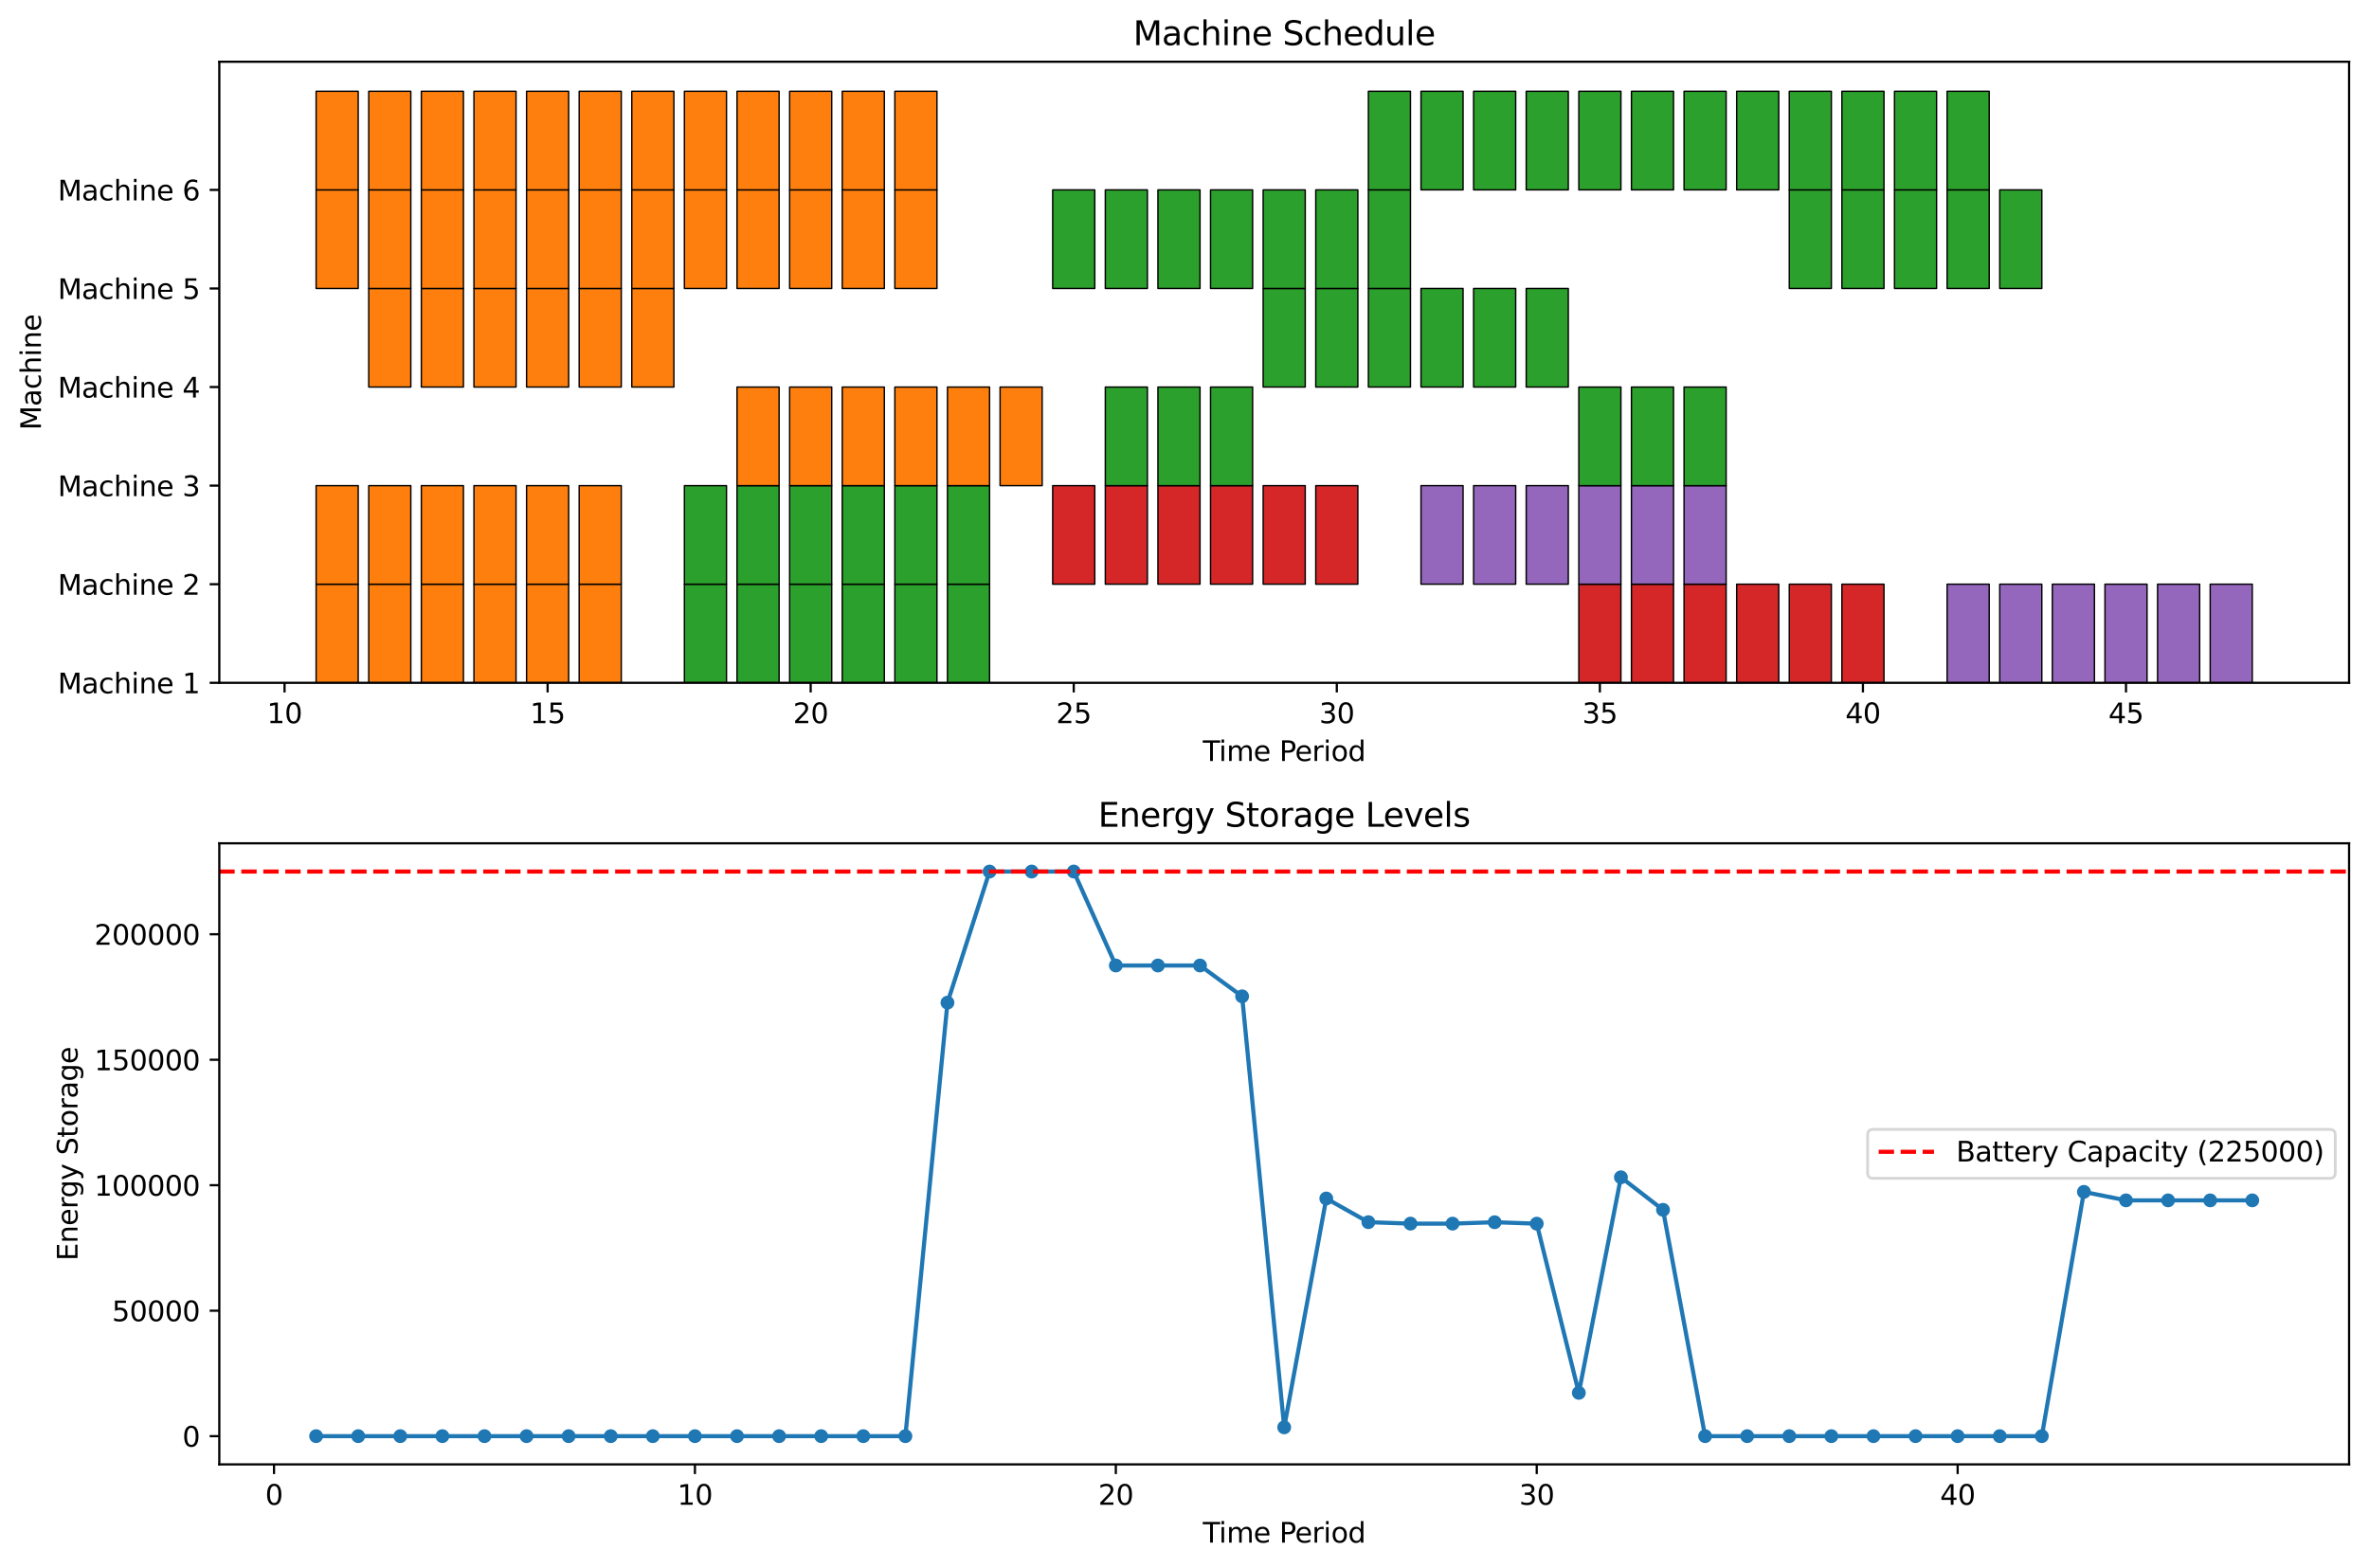 <?xml version="1.0" encoding="utf-8" standalone="no"?>
<!DOCTYPE svg PUBLIC "-//W3C//DTD SVG 1.1//EN"
  "http://www.w3.org/Graphics/SVG/1.1/DTD/svg11.dtd">
<svg xmlns:xlink="http://www.w3.org/1999/xlink" width="856.41pt" height="567.034pt" viewBox="0 0 856.41 567.034" xmlns="http://www.w3.org/2000/svg" version="1.1">
 <defs>
  <style type="text/css">*{stroke-linejoin: round; stroke-linecap: butt}</style>
 </defs>
 <g id="figure_1">
  <g id="patch_1">
   <path d="M 0 567.034 
L 856.41 567.034 
L 856.41 0 
L 0 0 
z
" style="fill: #ffffff"/>
  </g>
  <g id="axes_1">
   <g id="patch_2">
    <path d="M 79.28 246.878 
L 849.21 246.878 
L 849.21 22.318 
L 79.28 22.318 
z
" style="fill: #ffffff"/>
   </g>
   <g id="patch_3">
    <path d="M 114.277 246.878 
L 129.493 246.878 
L 129.493 211.234 
L 114.277 211.234 
z
" clip-path="url(#p8280435a4d)" style="fill: #ff7f0e; stroke: #000000; stroke-width: 0.5; stroke-linejoin: miter"/>
   </g>
   <g id="patch_4">
    <path d="M 133.297 246.878 
L 148.513 246.878 
L 148.513 211.234 
L 133.297 211.234 
z
" clip-path="url(#p8280435a4d)" style="fill: #ff7f0e; stroke: #000000; stroke-width: 0.5; stroke-linejoin: miter"/>
   </g>
   <g id="patch_5">
    <path d="M 152.317 246.878 
L 167.533 246.878 
L 167.533 211.234 
L 152.317 211.234 
z
" clip-path="url(#p8280435a4d)" style="fill: #ff7f0e; stroke: #000000; stroke-width: 0.5; stroke-linejoin: miter"/>
   </g>
   <g id="patch_6">
    <path d="M 171.337 246.878 
L 186.553 246.878 
L 186.553 211.234 
L 171.337 211.234 
z
" clip-path="url(#p8280435a4d)" style="fill: #ff7f0e; stroke: #000000; stroke-width: 0.5; stroke-linejoin: miter"/>
   </g>
   <g id="patch_7">
    <path d="M 190.357 246.878 
L 205.573 246.878 
L 205.573 211.234 
L 190.357 211.234 
z
" clip-path="url(#p8280435a4d)" style="fill: #ff7f0e; stroke: #000000; stroke-width: 0.5; stroke-linejoin: miter"/>
   </g>
   <g id="patch_8">
    <path d="M 209.377 246.878 
L 224.593 246.878 
L 224.593 211.234 
L 209.377 211.234 
z
" clip-path="url(#p8280435a4d)" style="fill: #ff7f0e; stroke: #000000; stroke-width: 0.5; stroke-linejoin: miter"/>
   </g>
   <g id="patch_9">
    <path d="M 247.417 246.878 
L 262.633 246.878 
L 262.633 211.234 
L 247.417 211.234 
z
" clip-path="url(#p8280435a4d)" style="fill: #2ca02c; stroke: #000000; stroke-width: 0.5; stroke-linejoin: miter"/>
   </g>
   <g id="patch_10">
    <path d="M 266.437 246.878 
L 281.653 246.878 
L 281.653 211.234 
L 266.437 211.234 
z
" clip-path="url(#p8280435a4d)" style="fill: #2ca02c; stroke: #000000; stroke-width: 0.5; stroke-linejoin: miter"/>
   </g>
   <g id="patch_11">
    <path d="M 285.457 246.878 
L 300.673 246.878 
L 300.673 211.234 
L 285.457 211.234 
z
" clip-path="url(#p8280435a4d)" style="fill: #2ca02c; stroke: #000000; stroke-width: 0.5; stroke-linejoin: miter"/>
   </g>
   <g id="patch_12">
    <path d="M 304.477 246.878 
L 319.693 246.878 
L 319.693 211.234 
L 304.477 211.234 
z
" clip-path="url(#p8280435a4d)" style="fill: #2ca02c; stroke: #000000; stroke-width: 0.5; stroke-linejoin: miter"/>
   </g>
   <g id="patch_13">
    <path d="M 323.497 246.878 
L 338.713 246.878 
L 338.713 211.234 
L 323.497 211.234 
z
" clip-path="url(#p8280435a4d)" style="fill: #2ca02c; stroke: #000000; stroke-width: 0.5; stroke-linejoin: miter"/>
   </g>
   <g id="patch_14">
    <path d="M 342.517 246.878 
L 357.733 246.878 
L 357.733 211.234 
L 342.517 211.234 
z
" clip-path="url(#p8280435a4d)" style="fill: #2ca02c; stroke: #000000; stroke-width: 0.5; stroke-linejoin: miter"/>
   </g>
   <g id="patch_15">
    <path d="M 570.757 246.878 
L 585.973 246.878 
L 585.973 211.234 
L 570.757 211.234 
z
" clip-path="url(#p8280435a4d)" style="fill: #d62728; stroke: #000000; stroke-width: 0.5; stroke-linejoin: miter"/>
   </g>
   <g id="patch_16">
    <path d="M 589.777 246.878 
L 604.993 246.878 
L 604.993 211.234 
L 589.777 211.234 
z
" clip-path="url(#p8280435a4d)" style="fill: #d62728; stroke: #000000; stroke-width: 0.5; stroke-linejoin: miter"/>
   </g>
   <g id="patch_17">
    <path d="M 608.797 246.878 
L 624.013 246.878 
L 624.013 211.234 
L 608.797 211.234 
z
" clip-path="url(#p8280435a4d)" style="fill: #d62728; stroke: #000000; stroke-width: 0.5; stroke-linejoin: miter"/>
   </g>
   <g id="patch_18">
    <path d="M 627.817 246.878 
L 643.033 246.878 
L 643.033 211.234 
L 627.817 211.234 
z
" clip-path="url(#p8280435a4d)" style="fill: #d62728; stroke: #000000; stroke-width: 0.5; stroke-linejoin: miter"/>
   </g>
   <g id="patch_19">
    <path d="M 646.837 246.878 
L 662.053 246.878 
L 662.053 211.234 
L 646.837 211.234 
z
" clip-path="url(#p8280435a4d)" style="fill: #d62728; stroke: #000000; stroke-width: 0.5; stroke-linejoin: miter"/>
   </g>
   <g id="patch_20">
    <path d="M 665.857 246.878 
L 681.073 246.878 
L 681.073 211.234 
L 665.857 211.234 
z
" clip-path="url(#p8280435a4d)" style="fill: #d62728; stroke: #000000; stroke-width: 0.5; stroke-linejoin: miter"/>
   </g>
   <g id="patch_21">
    <path d="M 703.897 246.878 
L 719.113 246.878 
L 719.113 211.234 
L 703.897 211.234 
z
" clip-path="url(#p8280435a4d)" style="fill: #9467bd; stroke: #000000; stroke-width: 0.5; stroke-linejoin: miter"/>
   </g>
   <g id="patch_22">
    <path d="M 722.917 246.878 
L 738.133 246.878 
L 738.133 211.234 
L 722.917 211.234 
z
" clip-path="url(#p8280435a4d)" style="fill: #9467bd; stroke: #000000; stroke-width: 0.5; stroke-linejoin: miter"/>
   </g>
   <g id="patch_23">
    <path d="M 741.937 246.878 
L 757.153 246.878 
L 757.153 211.234 
L 741.937 211.234 
z
" clip-path="url(#p8280435a4d)" style="fill: #9467bd; stroke: #000000; stroke-width: 0.5; stroke-linejoin: miter"/>
   </g>
   <g id="patch_24">
    <path d="M 760.957 246.878 
L 776.173 246.878 
L 776.173 211.234 
L 760.957 211.234 
z
" clip-path="url(#p8280435a4d)" style="fill: #9467bd; stroke: #000000; stroke-width: 0.5; stroke-linejoin: miter"/>
   </g>
   <g id="patch_25">
    <path d="M 779.977 246.878 
L 795.193 246.878 
L 795.193 211.234 
L 779.977 211.234 
z
" clip-path="url(#p8280435a4d)" style="fill: #9467bd; stroke: #000000; stroke-width: 0.5; stroke-linejoin: miter"/>
   </g>
   <g id="patch_26">
    <path d="M 798.997 246.878 
L 814.213 246.878 
L 814.213 211.234 
L 798.997 211.234 
z
" clip-path="url(#p8280435a4d)" style="fill: #9467bd; stroke: #000000; stroke-width: 0.5; stroke-linejoin: miter"/>
   </g>
   <g id="patch_27">
    <path d="M 114.277 211.234 
L 129.493 211.234 
L 129.493 175.589 
L 114.277 175.589 
z
" clip-path="url(#p8280435a4d)" style="fill: #ff7f0e; stroke: #000000; stroke-width: 0.5; stroke-linejoin: miter"/>
   </g>
   <g id="patch_28">
    <path d="M 133.297 211.234 
L 148.513 211.234 
L 148.513 175.589 
L 133.297 175.589 
z
" clip-path="url(#p8280435a4d)" style="fill: #ff7f0e; stroke: #000000; stroke-width: 0.5; stroke-linejoin: miter"/>
   </g>
   <g id="patch_29">
    <path d="M 152.317 211.234 
L 167.533 211.234 
L 167.533 175.589 
L 152.317 175.589 
z
" clip-path="url(#p8280435a4d)" style="fill: #ff7f0e; stroke: #000000; stroke-width: 0.5; stroke-linejoin: miter"/>
   </g>
   <g id="patch_30">
    <path d="M 171.337 211.234 
L 186.553 211.234 
L 186.553 175.589 
L 171.337 175.589 
z
" clip-path="url(#p8280435a4d)" style="fill: #ff7f0e; stroke: #000000; stroke-width: 0.5; stroke-linejoin: miter"/>
   </g>
   <g id="patch_31">
    <path d="M 190.357 211.234 
L 205.573 211.234 
L 205.573 175.589 
L 190.357 175.589 
z
" clip-path="url(#p8280435a4d)" style="fill: #ff7f0e; stroke: #000000; stroke-width: 0.5; stroke-linejoin: miter"/>
   </g>
   <g id="patch_32">
    <path d="M 209.377 211.234 
L 224.593 211.234 
L 224.593 175.589 
L 209.377 175.589 
z
" clip-path="url(#p8280435a4d)" style="fill: #ff7f0e; stroke: #000000; stroke-width: 0.5; stroke-linejoin: miter"/>
   </g>
   <g id="patch_33">
    <path d="M 247.417 211.234 
L 262.633 211.234 
L 262.633 175.589 
L 247.417 175.589 
z
" clip-path="url(#p8280435a4d)" style="fill: #2ca02c; stroke: #000000; stroke-width: 0.5; stroke-linejoin: miter"/>
   </g>
   <g id="patch_34">
    <path d="M 266.437 211.234 
L 281.653 211.234 
L 281.653 175.589 
L 266.437 175.589 
z
" clip-path="url(#p8280435a4d)" style="fill: #2ca02c; stroke: #000000; stroke-width: 0.5; stroke-linejoin: miter"/>
   </g>
   <g id="patch_35">
    <path d="M 285.457 211.234 
L 300.673 211.234 
L 300.673 175.589 
L 285.457 175.589 
z
" clip-path="url(#p8280435a4d)" style="fill: #2ca02c; stroke: #000000; stroke-width: 0.5; stroke-linejoin: miter"/>
   </g>
   <g id="patch_36">
    <path d="M 304.477 211.234 
L 319.693 211.234 
L 319.693 175.589 
L 304.477 175.589 
z
" clip-path="url(#p8280435a4d)" style="fill: #2ca02c; stroke: #000000; stroke-width: 0.5; stroke-linejoin: miter"/>
   </g>
   <g id="patch_37">
    <path d="M 323.497 211.234 
L 338.713 211.234 
L 338.713 175.589 
L 323.497 175.589 
z
" clip-path="url(#p8280435a4d)" style="fill: #2ca02c; stroke: #000000; stroke-width: 0.5; stroke-linejoin: miter"/>
   </g>
   <g id="patch_38">
    <path d="M 342.517 211.234 
L 357.733 211.234 
L 357.733 175.589 
L 342.517 175.589 
z
" clip-path="url(#p8280435a4d)" style="fill: #2ca02c; stroke: #000000; stroke-width: 0.5; stroke-linejoin: miter"/>
   </g>
   <g id="patch_39">
    <path d="M 380.557 211.234 
L 395.773 211.234 
L 395.773 175.589 
L 380.557 175.589 
z
" clip-path="url(#p8280435a4d)" style="fill: #d62728; stroke: #000000; stroke-width: 0.5; stroke-linejoin: miter"/>
   </g>
   <g id="patch_40">
    <path d="M 399.577 211.234 
L 414.793 211.234 
L 414.793 175.589 
L 399.577 175.589 
z
" clip-path="url(#p8280435a4d)" style="fill: #d62728; stroke: #000000; stroke-width: 0.5; stroke-linejoin: miter"/>
   </g>
   <g id="patch_41">
    <path d="M 418.597 211.234 
L 433.813 211.234 
L 433.813 175.589 
L 418.597 175.589 
z
" clip-path="url(#p8280435a4d)" style="fill: #d62728; stroke: #000000; stroke-width: 0.5; stroke-linejoin: miter"/>
   </g>
   <g id="patch_42">
    <path d="M 437.617 211.234 
L 452.833 211.234 
L 452.833 175.589 
L 437.617 175.589 
z
" clip-path="url(#p8280435a4d)" style="fill: #d62728; stroke: #000000; stroke-width: 0.5; stroke-linejoin: miter"/>
   </g>
   <g id="patch_43">
    <path d="M 456.637 211.234 
L 471.853 211.234 
L 471.853 175.589 
L 456.637 175.589 
z
" clip-path="url(#p8280435a4d)" style="fill: #d62728; stroke: #000000; stroke-width: 0.5; stroke-linejoin: miter"/>
   </g>
   <g id="patch_44">
    <path d="M 475.657 211.234 
L 490.873 211.234 
L 490.873 175.589 
L 475.657 175.589 
z
" clip-path="url(#p8280435a4d)" style="fill: #d62728; stroke: #000000; stroke-width: 0.5; stroke-linejoin: miter"/>
   </g>
   <g id="patch_45">
    <path d="M 513.697 211.234 
L 528.913 211.234 
L 528.913 175.589 
L 513.697 175.589 
z
" clip-path="url(#p8280435a4d)" style="fill: #9467bd; stroke: #000000; stroke-width: 0.5; stroke-linejoin: miter"/>
   </g>
   <g id="patch_46">
    <path d="M 532.717 211.234 
L 547.933 211.234 
L 547.933 175.589 
L 532.717 175.589 
z
" clip-path="url(#p8280435a4d)" style="fill: #9467bd; stroke: #000000; stroke-width: 0.5; stroke-linejoin: miter"/>
   </g>
   <g id="patch_47">
    <path d="M 551.737 211.234 
L 566.953 211.234 
L 566.953 175.589 
L 551.737 175.589 
z
" clip-path="url(#p8280435a4d)" style="fill: #9467bd; stroke: #000000; stroke-width: 0.5; stroke-linejoin: miter"/>
   </g>
   <g id="patch_48">
    <path d="M 570.757 211.234 
L 585.973 211.234 
L 585.973 175.589 
L 570.757 175.589 
z
" clip-path="url(#p8280435a4d)" style="fill: #9467bd; stroke: #000000; stroke-width: 0.5; stroke-linejoin: miter"/>
   </g>
   <g id="patch_49">
    <path d="M 589.777 211.234 
L 604.993 211.234 
L 604.993 175.589 
L 589.777 175.589 
z
" clip-path="url(#p8280435a4d)" style="fill: #9467bd; stroke: #000000; stroke-width: 0.5; stroke-linejoin: miter"/>
   </g>
   <g id="patch_50">
    <path d="M 608.797 211.234 
L 624.013 211.234 
L 624.013 175.589 
L 608.797 175.589 
z
" clip-path="url(#p8280435a4d)" style="fill: #9467bd; stroke: #000000; stroke-width: 0.5; stroke-linejoin: miter"/>
   </g>
   <g id="patch_51">
    <path d="M 266.437 175.589 
L 281.653 175.589 
L 281.653 139.945 
L 266.437 139.945 
z
" clip-path="url(#p8280435a4d)" style="fill: #ff7f0e; stroke: #000000; stroke-width: 0.5; stroke-linejoin: miter"/>
   </g>
   <g id="patch_52">
    <path d="M 285.457 175.589 
L 300.673 175.589 
L 300.673 139.945 
L 285.457 139.945 
z
" clip-path="url(#p8280435a4d)" style="fill: #ff7f0e; stroke: #000000; stroke-width: 0.5; stroke-linejoin: miter"/>
   </g>
   <g id="patch_53">
    <path d="M 304.477 175.589 
L 319.693 175.589 
L 319.693 139.945 
L 304.477 139.945 
z
" clip-path="url(#p8280435a4d)" style="fill: #ff7f0e; stroke: #000000; stroke-width: 0.5; stroke-linejoin: miter"/>
   </g>
   <g id="patch_54">
    <path d="M 323.497 175.589 
L 338.713 175.589 
L 338.713 139.945 
L 323.497 139.945 
z
" clip-path="url(#p8280435a4d)" style="fill: #ff7f0e; stroke: #000000; stroke-width: 0.5; stroke-linejoin: miter"/>
   </g>
   <g id="patch_55">
    <path d="M 342.517 175.589 
L 357.733 175.589 
L 357.733 139.945 
L 342.517 139.945 
z
" clip-path="url(#p8280435a4d)" style="fill: #ff7f0e; stroke: #000000; stroke-width: 0.5; stroke-linejoin: miter"/>
   </g>
   <g id="patch_56">
    <path d="M 361.537 175.589 
L 376.753 175.589 
L 376.753 139.945 
L 361.537 139.945 
z
" clip-path="url(#p8280435a4d)" style="fill: #ff7f0e; stroke: #000000; stroke-width: 0.5; stroke-linejoin: miter"/>
   </g>
   <g id="patch_57">
    <path d="M 399.577 175.589 
L 414.793 175.589 
L 414.793 139.945 
L 399.577 139.945 
z
" clip-path="url(#p8280435a4d)" style="fill: #2ca02c; stroke: #000000; stroke-width: 0.5; stroke-linejoin: miter"/>
   </g>
   <g id="patch_58">
    <path d="M 418.597 175.589 
L 433.813 175.589 
L 433.813 139.945 
L 418.597 139.945 
z
" clip-path="url(#p8280435a4d)" style="fill: #2ca02c; stroke: #000000; stroke-width: 0.5; stroke-linejoin: miter"/>
   </g>
   <g id="patch_59">
    <path d="M 437.617 175.589 
L 452.833 175.589 
L 452.833 139.945 
L 437.617 139.945 
z
" clip-path="url(#p8280435a4d)" style="fill: #2ca02c; stroke: #000000; stroke-width: 0.5; stroke-linejoin: miter"/>
   </g>
   <g id="patch_60">
    <path d="M 570.757 175.589 
L 585.973 175.589 
L 585.973 139.945 
L 570.757 139.945 
z
" clip-path="url(#p8280435a4d)" style="fill: #2ca02c; stroke: #000000; stroke-width: 0.5; stroke-linejoin: miter"/>
   </g>
   <g id="patch_61">
    <path d="M 589.777 175.589 
L 604.993 175.589 
L 604.993 139.945 
L 589.777 139.945 
z
" clip-path="url(#p8280435a4d)" style="fill: #2ca02c; stroke: #000000; stroke-width: 0.5; stroke-linejoin: miter"/>
   </g>
   <g id="patch_62">
    <path d="M 608.797 175.589 
L 624.013 175.589 
L 624.013 139.945 
L 608.797 139.945 
z
" clip-path="url(#p8280435a4d)" style="fill: #2ca02c; stroke: #000000; stroke-width: 0.5; stroke-linejoin: miter"/>
   </g>
   <g id="patch_63">
    <path d="M 133.297 139.945 
L 148.513 139.945 
L 148.513 104.3 
L 133.297 104.3 
z
" clip-path="url(#p8280435a4d)" style="fill: #ff7f0e; stroke: #000000; stroke-width: 0.5; stroke-linejoin: miter"/>
   </g>
   <g id="patch_64">
    <path d="M 152.317 139.945 
L 167.533 139.945 
L 167.533 104.3 
L 152.317 104.3 
z
" clip-path="url(#p8280435a4d)" style="fill: #ff7f0e; stroke: #000000; stroke-width: 0.5; stroke-linejoin: miter"/>
   </g>
   <g id="patch_65">
    <path d="M 171.337 139.945 
L 186.553 139.945 
L 186.553 104.3 
L 171.337 104.3 
z
" clip-path="url(#p8280435a4d)" style="fill: #ff7f0e; stroke: #000000; stroke-width: 0.5; stroke-linejoin: miter"/>
   </g>
   <g id="patch_66">
    <path d="M 190.357 139.945 
L 205.573 139.945 
L 205.573 104.3 
L 190.357 104.3 
z
" clip-path="url(#p8280435a4d)" style="fill: #ff7f0e; stroke: #000000; stroke-width: 0.5; stroke-linejoin: miter"/>
   </g>
   <g id="patch_67">
    <path d="M 209.377 139.945 
L 224.593 139.945 
L 224.593 104.3 
L 209.377 104.3 
z
" clip-path="url(#p8280435a4d)" style="fill: #ff7f0e; stroke: #000000; stroke-width: 0.5; stroke-linejoin: miter"/>
   </g>
   <g id="patch_68">
    <path d="M 228.397 139.945 
L 243.613 139.945 
L 243.613 104.3 
L 228.397 104.3 
z
" clip-path="url(#p8280435a4d)" style="fill: #ff7f0e; stroke: #000000; stroke-width: 0.5; stroke-linejoin: miter"/>
   </g>
   <g id="patch_69">
    <path d="M 456.637 139.945 
L 471.853 139.945 
L 471.853 104.3 
L 456.637 104.3 
z
" clip-path="url(#p8280435a4d)" style="fill: #2ca02c; stroke: #000000; stroke-width: 0.5; stroke-linejoin: miter"/>
   </g>
   <g id="patch_70">
    <path d="M 475.657 139.945 
L 490.873 139.945 
L 490.873 104.3 
L 475.657 104.3 
z
" clip-path="url(#p8280435a4d)" style="fill: #2ca02c; stroke: #000000; stroke-width: 0.5; stroke-linejoin: miter"/>
   </g>
   <g id="patch_71">
    <path d="M 494.677 139.945 
L 509.893 139.945 
L 509.893 104.3 
L 494.677 104.3 
z
" clip-path="url(#p8280435a4d)" style="fill: #2ca02c; stroke: #000000; stroke-width: 0.5; stroke-linejoin: miter"/>
   </g>
   <g id="patch_72">
    <path d="M 513.697 139.945 
L 528.913 139.945 
L 528.913 104.3 
L 513.697 104.3 
z
" clip-path="url(#p8280435a4d)" style="fill: #2ca02c; stroke: #000000; stroke-width: 0.5; stroke-linejoin: miter"/>
   </g>
   <g id="patch_73">
    <path d="M 532.717 139.945 
L 547.933 139.945 
L 547.933 104.3 
L 532.717 104.3 
z
" clip-path="url(#p8280435a4d)" style="fill: #2ca02c; stroke: #000000; stroke-width: 0.5; stroke-linejoin: miter"/>
   </g>
   <g id="patch_74">
    <path d="M 551.737 139.945 
L 566.953 139.945 
L 566.953 104.3 
L 551.737 104.3 
z
" clip-path="url(#p8280435a4d)" style="fill: #2ca02c; stroke: #000000; stroke-width: 0.5; stroke-linejoin: miter"/>
   </g>
   <g id="patch_75">
    <path d="M 114.277 104.3 
L 129.493 104.3 
L 129.493 68.656 
L 114.277 68.656 
z
" clip-path="url(#p8280435a4d)" style="fill: #ff7f0e; stroke: #000000; stroke-width: 0.5; stroke-linejoin: miter"/>
   </g>
   <g id="patch_76">
    <path d="M 133.297 104.3 
L 148.513 104.3 
L 148.513 68.656 
L 133.297 68.656 
z
" clip-path="url(#p8280435a4d)" style="fill: #ff7f0e; stroke: #000000; stroke-width: 0.5; stroke-linejoin: miter"/>
   </g>
   <g id="patch_77">
    <path d="M 152.317 104.3 
L 167.533 104.3 
L 167.533 68.656 
L 152.317 68.656 
z
" clip-path="url(#p8280435a4d)" style="fill: #ff7f0e; stroke: #000000; stroke-width: 0.5; stroke-linejoin: miter"/>
   </g>
   <g id="patch_78">
    <path d="M 171.337 104.3 
L 186.553 104.3 
L 186.553 68.656 
L 171.337 68.656 
z
" clip-path="url(#p8280435a4d)" style="fill: #ff7f0e; stroke: #000000; stroke-width: 0.5; stroke-linejoin: miter"/>
   </g>
   <g id="patch_79">
    <path d="M 190.357 104.3 
L 205.573 104.3 
L 205.573 68.656 
L 190.357 68.656 
z
" clip-path="url(#p8280435a4d)" style="fill: #ff7f0e; stroke: #000000; stroke-width: 0.5; stroke-linejoin: miter"/>
   </g>
   <g id="patch_80">
    <path d="M 209.377 104.3 
L 224.593 104.3 
L 224.593 68.656 
L 209.377 68.656 
z
" clip-path="url(#p8280435a4d)" style="fill: #ff7f0e; stroke: #000000; stroke-width: 0.5; stroke-linejoin: miter"/>
   </g>
   <g id="patch_81">
    <path d="M 228.397 104.3 
L 243.613 104.3 
L 243.613 68.656 
L 228.397 68.656 
z
" clip-path="url(#p8280435a4d)" style="fill: #ff7f0e; stroke: #000000; stroke-width: 0.5; stroke-linejoin: miter"/>
   </g>
   <g id="patch_82">
    <path d="M 247.417 104.3 
L 262.633 104.3 
L 262.633 68.656 
L 247.417 68.656 
z
" clip-path="url(#p8280435a4d)" style="fill: #ff7f0e; stroke: #000000; stroke-width: 0.5; stroke-linejoin: miter"/>
   </g>
   <g id="patch_83">
    <path d="M 266.437 104.3 
L 281.653 104.3 
L 281.653 68.656 
L 266.437 68.656 
z
" clip-path="url(#p8280435a4d)" style="fill: #ff7f0e; stroke: #000000; stroke-width: 0.5; stroke-linejoin: miter"/>
   </g>
   <g id="patch_84">
    <path d="M 285.457 104.3 
L 300.673 104.3 
L 300.673 68.656 
L 285.457 68.656 
z
" clip-path="url(#p8280435a4d)" style="fill: #ff7f0e; stroke: #000000; stroke-width: 0.5; stroke-linejoin: miter"/>
   </g>
   <g id="patch_85">
    <path d="M 304.477 104.3 
L 319.693 104.3 
L 319.693 68.656 
L 304.477 68.656 
z
" clip-path="url(#p8280435a4d)" style="fill: #ff7f0e; stroke: #000000; stroke-width: 0.5; stroke-linejoin: miter"/>
   </g>
   <g id="patch_86">
    <path d="M 323.497 104.3 
L 338.713 104.3 
L 338.713 68.656 
L 323.497 68.656 
z
" clip-path="url(#p8280435a4d)" style="fill: #ff7f0e; stroke: #000000; stroke-width: 0.5; stroke-linejoin: miter"/>
   </g>
   <g id="patch_87">
    <path d="M 380.557 104.3 
L 395.773 104.3 
L 395.773 68.656 
L 380.557 68.656 
z
" clip-path="url(#p8280435a4d)" style="fill: #2ca02c; stroke: #000000; stroke-width: 0.5; stroke-linejoin: miter"/>
   </g>
   <g id="patch_88">
    <path d="M 399.577 104.3 
L 414.793 104.3 
L 414.793 68.656 
L 399.577 68.656 
z
" clip-path="url(#p8280435a4d)" style="fill: #2ca02c; stroke: #000000; stroke-width: 0.5; stroke-linejoin: miter"/>
   </g>
   <g id="patch_89">
    <path d="M 418.597 104.3 
L 433.813 104.3 
L 433.813 68.656 
L 418.597 68.656 
z
" clip-path="url(#p8280435a4d)" style="fill: #2ca02c; stroke: #000000; stroke-width: 0.5; stroke-linejoin: miter"/>
   </g>
   <g id="patch_90">
    <path d="M 437.617 104.3 
L 452.833 104.3 
L 452.833 68.656 
L 437.617 68.656 
z
" clip-path="url(#p8280435a4d)" style="fill: #2ca02c; stroke: #000000; stroke-width: 0.5; stroke-linejoin: miter"/>
   </g>
   <g id="patch_91">
    <path d="M 456.637 104.3 
L 471.853 104.3 
L 471.853 68.656 
L 456.637 68.656 
z
" clip-path="url(#p8280435a4d)" style="fill: #2ca02c; stroke: #000000; stroke-width: 0.5; stroke-linejoin: miter"/>
   </g>
   <g id="patch_92">
    <path d="M 475.657 104.3 
L 490.873 104.3 
L 490.873 68.656 
L 475.657 68.656 
z
" clip-path="url(#p8280435a4d)" style="fill: #2ca02c; stroke: #000000; stroke-width: 0.5; stroke-linejoin: miter"/>
   </g>
   <g id="patch_93">
    <path d="M 494.677 104.3 
L 509.893 104.3 
L 509.893 68.656 
L 494.677 68.656 
z
" clip-path="url(#p8280435a4d)" style="fill: #2ca02c; stroke: #000000; stroke-width: 0.5; stroke-linejoin: miter"/>
   </g>
   <g id="patch_94">
    <path d="M 646.837 104.3 
L 662.053 104.3 
L 662.053 68.656 
L 646.837 68.656 
z
" clip-path="url(#p8280435a4d)" style="fill: #2ca02c; stroke: #000000; stroke-width: 0.5; stroke-linejoin: miter"/>
   </g>
   <g id="patch_95">
    <path d="M 665.857 104.3 
L 681.073 104.3 
L 681.073 68.656 
L 665.857 68.656 
z
" clip-path="url(#p8280435a4d)" style="fill: #2ca02c; stroke: #000000; stroke-width: 0.5; stroke-linejoin: miter"/>
   </g>
   <g id="patch_96">
    <path d="M 684.877 104.3 
L 700.093 104.3 
L 700.093 68.656 
L 684.877 68.656 
z
" clip-path="url(#p8280435a4d)" style="fill: #2ca02c; stroke: #000000; stroke-width: 0.5; stroke-linejoin: miter"/>
   </g>
   <g id="patch_97">
    <path d="M 703.897 104.3 
L 719.113 104.3 
L 719.113 68.656 
L 703.897 68.656 
z
" clip-path="url(#p8280435a4d)" style="fill: #2ca02c; stroke: #000000; stroke-width: 0.5; stroke-linejoin: miter"/>
   </g>
   <g id="patch_98">
    <path d="M 722.917 104.3 
L 738.133 104.3 
L 738.133 68.656 
L 722.917 68.656 
z
" clip-path="url(#p8280435a4d)" style="fill: #2ca02c; stroke: #000000; stroke-width: 0.5; stroke-linejoin: miter"/>
   </g>
   <g id="patch_99">
    <path d="M 114.277 68.656 
L 129.493 68.656 
L 129.493 33.011 
L 114.277 33.011 
z
" clip-path="url(#p8280435a4d)" style="fill: #ff7f0e; stroke: #000000; stroke-width: 0.5; stroke-linejoin: miter"/>
   </g>
   <g id="patch_100">
    <path d="M 133.297 68.656 
L 148.513 68.656 
L 148.513 33.011 
L 133.297 33.011 
z
" clip-path="url(#p8280435a4d)" style="fill: #ff7f0e; stroke: #000000; stroke-width: 0.5; stroke-linejoin: miter"/>
   </g>
   <g id="patch_101">
    <path d="M 152.317 68.656 
L 167.533 68.656 
L 167.533 33.011 
L 152.317 33.011 
z
" clip-path="url(#p8280435a4d)" style="fill: #ff7f0e; stroke: #000000; stroke-width: 0.5; stroke-linejoin: miter"/>
   </g>
   <g id="patch_102">
    <path d="M 171.337 68.656 
L 186.553 68.656 
L 186.553 33.011 
L 171.337 33.011 
z
" clip-path="url(#p8280435a4d)" style="fill: #ff7f0e; stroke: #000000; stroke-width: 0.5; stroke-linejoin: miter"/>
   </g>
   <g id="patch_103">
    <path d="M 190.357 68.656 
L 205.573 68.656 
L 205.573 33.011 
L 190.357 33.011 
z
" clip-path="url(#p8280435a4d)" style="fill: #ff7f0e; stroke: #000000; stroke-width: 0.5; stroke-linejoin: miter"/>
   </g>
   <g id="patch_104">
    <path d="M 209.377 68.656 
L 224.593 68.656 
L 224.593 33.011 
L 209.377 33.011 
z
" clip-path="url(#p8280435a4d)" style="fill: #ff7f0e; stroke: #000000; stroke-width: 0.5; stroke-linejoin: miter"/>
   </g>
   <g id="patch_105">
    <path d="M 228.397 68.656 
L 243.613 68.656 
L 243.613 33.011 
L 228.397 33.011 
z
" clip-path="url(#p8280435a4d)" style="fill: #ff7f0e; stroke: #000000; stroke-width: 0.5; stroke-linejoin: miter"/>
   </g>
   <g id="patch_106">
    <path d="M 247.417 68.656 
L 262.633 68.656 
L 262.633 33.011 
L 247.417 33.011 
z
" clip-path="url(#p8280435a4d)" style="fill: #ff7f0e; stroke: #000000; stroke-width: 0.5; stroke-linejoin: miter"/>
   </g>
   <g id="patch_107">
    <path d="M 266.437 68.656 
L 281.653 68.656 
L 281.653 33.011 
L 266.437 33.011 
z
" clip-path="url(#p8280435a4d)" style="fill: #ff7f0e; stroke: #000000; stroke-width: 0.5; stroke-linejoin: miter"/>
   </g>
   <g id="patch_108">
    <path d="M 285.457 68.656 
L 300.673 68.656 
L 300.673 33.011 
L 285.457 33.011 
z
" clip-path="url(#p8280435a4d)" style="fill: #ff7f0e; stroke: #000000; stroke-width: 0.5; stroke-linejoin: miter"/>
   </g>
   <g id="patch_109">
    <path d="M 304.477 68.656 
L 319.693 68.656 
L 319.693 33.011 
L 304.477 33.011 
z
" clip-path="url(#p8280435a4d)" style="fill: #ff7f0e; stroke: #000000; stroke-width: 0.5; stroke-linejoin: miter"/>
   </g>
   <g id="patch_110">
    <path d="M 323.497 68.656 
L 338.713 68.656 
L 338.713 33.011 
L 323.497 33.011 
z
" clip-path="url(#p8280435a4d)" style="fill: #ff7f0e; stroke: #000000; stroke-width: 0.5; stroke-linejoin: miter"/>
   </g>
   <g id="patch_111">
    <path d="M 494.677 68.656 
L 509.893 68.656 
L 509.893 33.011 
L 494.677 33.011 
z
" clip-path="url(#p8280435a4d)" style="fill: #2ca02c; stroke: #000000; stroke-width: 0.5; stroke-linejoin: miter"/>
   </g>
   <g id="patch_112">
    <path d="M 513.697 68.656 
L 528.913 68.656 
L 528.913 33.011 
L 513.697 33.011 
z
" clip-path="url(#p8280435a4d)" style="fill: #2ca02c; stroke: #000000; stroke-width: 0.5; stroke-linejoin: miter"/>
   </g>
   <g id="patch_113">
    <path d="M 532.717 68.656 
L 547.933 68.656 
L 547.933 33.011 
L 532.717 33.011 
z
" clip-path="url(#p8280435a4d)" style="fill: #2ca02c; stroke: #000000; stroke-width: 0.5; stroke-linejoin: miter"/>
   </g>
   <g id="patch_114">
    <path d="M 551.737 68.656 
L 566.953 68.656 
L 566.953 33.011 
L 551.737 33.011 
z
" clip-path="url(#p8280435a4d)" style="fill: #2ca02c; stroke: #000000; stroke-width: 0.5; stroke-linejoin: miter"/>
   </g>
   <g id="patch_115">
    <path d="M 570.757 68.656 
L 585.973 68.656 
L 585.973 33.011 
L 570.757 33.011 
z
" clip-path="url(#p8280435a4d)" style="fill: #2ca02c; stroke: #000000; stroke-width: 0.5; stroke-linejoin: miter"/>
   </g>
   <g id="patch_116">
    <path d="M 589.777 68.656 
L 604.993 68.656 
L 604.993 33.011 
L 589.777 33.011 
z
" clip-path="url(#p8280435a4d)" style="fill: #2ca02c; stroke: #000000; stroke-width: 0.5; stroke-linejoin: miter"/>
   </g>
   <g id="patch_117">
    <path d="M 608.797 68.656 
L 624.013 68.656 
L 624.013 33.011 
L 608.797 33.011 
z
" clip-path="url(#p8280435a4d)" style="fill: #2ca02c; stroke: #000000; stroke-width: 0.5; stroke-linejoin: miter"/>
   </g>
   <g id="patch_118">
    <path d="M 627.817 68.656 
L 643.033 68.656 
L 643.033 33.011 
L 627.817 33.011 
z
" clip-path="url(#p8280435a4d)" style="fill: #2ca02c; stroke: #000000; stroke-width: 0.5; stroke-linejoin: miter"/>
   </g>
   <g id="patch_119">
    <path d="M 646.837 68.656 
L 662.053 68.656 
L 662.053 33.011 
L 646.837 33.011 
z
" clip-path="url(#p8280435a4d)" style="fill: #2ca02c; stroke: #000000; stroke-width: 0.5; stroke-linejoin: miter"/>
   </g>
   <g id="patch_120">
    <path d="M 665.857 68.656 
L 681.073 68.656 
L 681.073 33.011 
L 665.857 33.011 
z
" clip-path="url(#p8280435a4d)" style="fill: #2ca02c; stroke: #000000; stroke-width: 0.5; stroke-linejoin: miter"/>
   </g>
   <g id="patch_121">
    <path d="M 684.877 68.656 
L 700.093 68.656 
L 700.093 33.011 
L 684.877 33.011 
z
" clip-path="url(#p8280435a4d)" style="fill: #2ca02c; stroke: #000000; stroke-width: 0.5; stroke-linejoin: miter"/>
   </g>
   <g id="patch_122">
    <path d="M 703.897 68.656 
L 719.113 68.656 
L 719.113 33.011 
L 703.897 33.011 
z
" clip-path="url(#p8280435a4d)" style="fill: #2ca02c; stroke: #000000; stroke-width: 0.5; stroke-linejoin: miter"/>
   </g>
   <g id="matplotlib.axis_1">
    <g id="xtick_1">
     <g id="line2d_1">
      <defs>
       <path id="mf16fd876a0" d="M 0 0 
L 0 3.5 
" style="stroke: #000000; stroke-width: 0.8"/>
      </defs>
      <g>
       <use xlink:href="#mf16fd876a0" x="102.865" y="246.878" style="stroke: #000000; stroke-width: 0.8"/>
      </g>
     </g>
     <g id="text_1">
      <!-- 10 -->
      <g transform="translate(96.502 261.477) scale(0.1 -0.1)">
       <defs>
        <path id="DejaVuSans-31" d="M 794 531 
L 1825 531 
L 1825 4091 
L 703 3866 
L 703 4441 
L 1819 4666 
L 2450 4666 
L 2450 531 
L 3481 531 
L 3481 0 
L 794 0 
L 794 531 
z
" transform="scale(0.016)"/>
        <path id="DejaVuSans-30" d="M 2034 4250 
Q 1547 4250 1301 3770 
Q 1056 3291 1056 2328 
Q 1056 1369 1301 889 
Q 1547 409 2034 409 
Q 2525 409 2770 889 
Q 3016 1369 3016 2328 
Q 3016 3291 2770 3770 
Q 2525 4250 2034 4250 
z
M 2034 4750 
Q 2819 4750 3233 4129 
Q 3647 3509 3647 2328 
Q 3647 1150 3233 529 
Q 2819 -91 2034 -91 
Q 1250 -91 836 529 
Q 422 1150 422 2328 
Q 422 3509 836 4129 
Q 1250 4750 2034 4750 
z
" transform="scale(0.016)"/>
       </defs>
       <use xlink:href="#DejaVuSans-31"/>
       <use xlink:href="#DejaVuSans-30" transform="translate(63.623 0)"/>
      </g>
     </g>
    </g>
    <g id="xtick_2">
     <g id="line2d_2">
      <g>
       <use xlink:href="#mf16fd876a0" x="197.965" y="246.878" style="stroke: #000000; stroke-width: 0.8"/>
      </g>
     </g>
     <g id="text_2">
      <!-- 15 -->
      <g transform="translate(191.602 261.477) scale(0.1 -0.1)">
       <defs>
        <path id="DejaVuSans-35" d="M 691 4666 
L 3169 4666 
L 3169 4134 
L 1269 4134 
L 1269 2991 
Q 1406 3038 1543 3061 
Q 1681 3084 1819 3084 
Q 2600 3084 3056 2656 
Q 3513 2228 3513 1497 
Q 3513 744 3044 326 
Q 2575 -91 1722 -91 
Q 1428 -91 1123 -41 
Q 819 9 494 109 
L 494 744 
Q 775 591 1075 516 
Q 1375 441 1709 441 
Q 2250 441 2565 725 
Q 2881 1009 2881 1497 
Q 2881 1984 2565 2268 
Q 2250 2553 1709 2553 
Q 1456 2553 1204 2497 
Q 953 2441 691 2322 
L 691 4666 
z
" transform="scale(0.016)"/>
       </defs>
       <use xlink:href="#DejaVuSans-31"/>
       <use xlink:href="#DejaVuSans-35" transform="translate(63.623 0)"/>
      </g>
     </g>
    </g>
    <g id="xtick_3">
     <g id="line2d_3">
      <g>
       <use xlink:href="#mf16fd876a0" x="293.065" y="246.878" style="stroke: #000000; stroke-width: 0.8"/>
      </g>
     </g>
     <g id="text_3">
      <!-- 20 -->
      <g transform="translate(286.702 261.477) scale(0.1 -0.1)">
       <defs>
        <path id="DejaVuSans-32" d="M 1228 531 
L 3431 531 
L 3431 0 
L 469 0 
L 469 531 
Q 828 903 1448 1529 
Q 2069 2156 2228 2338 
Q 2531 2678 2651 2914 
Q 2772 3150 2772 3378 
Q 2772 3750 2511 3984 
Q 2250 4219 1831 4219 
Q 1534 4219 1204 4116 
Q 875 4013 500 3803 
L 500 4441 
Q 881 4594 1212 4672 
Q 1544 4750 1819 4750 
Q 2544 4750 2975 4387 
Q 3406 4025 3406 3419 
Q 3406 3131 3298 2873 
Q 3191 2616 2906 2266 
Q 2828 2175 2409 1742 
Q 1991 1309 1228 531 
z
" transform="scale(0.016)"/>
       </defs>
       <use xlink:href="#DejaVuSans-32"/>
       <use xlink:href="#DejaVuSans-30" transform="translate(63.623 0)"/>
      </g>
     </g>
    </g>
    <g id="xtick_4">
     <g id="line2d_4">
      <g>
       <use xlink:href="#mf16fd876a0" x="388.165" y="246.878" style="stroke: #000000; stroke-width: 0.8"/>
      </g>
     </g>
     <g id="text_4">
      <!-- 25 -->
      <g transform="translate(381.802 261.477) scale(0.1 -0.1)">
       <use xlink:href="#DejaVuSans-32"/>
       <use xlink:href="#DejaVuSans-35" transform="translate(63.623 0)"/>
      </g>
     </g>
    </g>
    <g id="xtick_5">
     <g id="line2d_5">
      <g>
       <use xlink:href="#mf16fd876a0" x="483.265" y="246.878" style="stroke: #000000; stroke-width: 0.8"/>
      </g>
     </g>
     <g id="text_5">
      <!-- 30 -->
      <g transform="translate(476.902 261.477) scale(0.1 -0.1)">
       <defs>
        <path id="DejaVuSans-33" d="M 2597 2516 
Q 3050 2419 3304 2112 
Q 3559 1806 3559 1356 
Q 3559 666 3084 287 
Q 2609 -91 1734 -91 
Q 1441 -91 1130 -33 
Q 819 25 488 141 
L 488 750 
Q 750 597 1062 519 
Q 1375 441 1716 441 
Q 2309 441 2620 675 
Q 2931 909 2931 1356 
Q 2931 1769 2642 2001 
Q 2353 2234 1838 2234 
L 1294 2234 
L 1294 2753 
L 1863 2753 
Q 2328 2753 2575 2939 
Q 2822 3125 2822 3475 
Q 2822 3834 2567 4026 
Q 2313 4219 1838 4219 
Q 1578 4219 1281 4162 
Q 984 4106 628 3988 
L 628 4550 
Q 988 4650 1302 4700 
Q 1616 4750 1894 4750 
Q 2613 4750 3031 4423 
Q 3450 4097 3450 3541 
Q 3450 3153 3228 2886 
Q 3006 2619 2597 2516 
z
" transform="scale(0.016)"/>
       </defs>
       <use xlink:href="#DejaVuSans-33"/>
       <use xlink:href="#DejaVuSans-30" transform="translate(63.623 0)"/>
      </g>
     </g>
    </g>
    <g id="xtick_6">
     <g id="line2d_6">
      <g>
       <use xlink:href="#mf16fd876a0" x="578.365" y="246.878" style="stroke: #000000; stroke-width: 0.8"/>
      </g>
     </g>
     <g id="text_6">
      <!-- 35 -->
      <g transform="translate(572.002 261.477) scale(0.1 -0.1)">
       <use xlink:href="#DejaVuSans-33"/>
       <use xlink:href="#DejaVuSans-35" transform="translate(63.623 0)"/>
      </g>
     </g>
    </g>
    <g id="xtick_7">
     <g id="line2d_7">
      <g>
       <use xlink:href="#mf16fd876a0" x="673.465" y="246.878" style="stroke: #000000; stroke-width: 0.8"/>
      </g>
     </g>
     <g id="text_7">
      <!-- 40 -->
      <g transform="translate(667.102 261.477) scale(0.1 -0.1)">
       <defs>
        <path id="DejaVuSans-34" d="M 2419 4116 
L 825 1625 
L 2419 1625 
L 2419 4116 
z
M 2253 4666 
L 3047 4666 
L 3047 1625 
L 3713 1625 
L 3713 1100 
L 3047 1100 
L 3047 0 
L 2419 0 
L 2419 1100 
L 313 1100 
L 313 1709 
L 2253 4666 
z
" transform="scale(0.016)"/>
       </defs>
       <use xlink:href="#DejaVuSans-34"/>
       <use xlink:href="#DejaVuSans-30" transform="translate(63.623 0)"/>
      </g>
     </g>
    </g>
    <g id="xtick_8">
     <g id="line2d_8">
      <g>
       <use xlink:href="#mf16fd876a0" x="768.565" y="246.878" style="stroke: #000000; stroke-width: 0.8"/>
      </g>
     </g>
     <g id="text_8">
      <!-- 45 -->
      <g transform="translate(762.202 261.477) scale(0.1 -0.1)">
       <use xlink:href="#DejaVuSans-34"/>
       <use xlink:href="#DejaVuSans-35" transform="translate(63.623 0)"/>
      </g>
     </g>
    </g>
    <g id="text_9">
     <!-- Time Period -->
     <g transform="translate(434.834 275.155) scale(0.1 -0.1)">
      <defs>
       <path id="DejaVuSans-54" d="M -19 4666 
L 3928 4666 
L 3928 4134 
L 2272 4134 
L 2272 0 
L 1638 0 
L 1638 4134 
L -19 4134 
L -19 4666 
z
" transform="scale(0.016)"/>
       <path id="DejaVuSans-69" d="M 603 3500 
L 1178 3500 
L 1178 0 
L 603 0 
L 603 3500 
z
M 603 4863 
L 1178 4863 
L 1178 4134 
L 603 4134 
L 603 4863 
z
" transform="scale(0.016)"/>
       <path id="DejaVuSans-6d" d="M 3328 2828 
Q 3544 3216 3844 3400 
Q 4144 3584 4550 3584 
Q 5097 3584 5394 3201 
Q 5691 2819 5691 2113 
L 5691 0 
L 5113 0 
L 5113 2094 
Q 5113 2597 4934 2840 
Q 4756 3084 4391 3084 
Q 3944 3084 3684 2787 
Q 3425 2491 3425 1978 
L 3425 0 
L 2847 0 
L 2847 2094 
Q 2847 2600 2669 2842 
Q 2491 3084 2119 3084 
Q 1678 3084 1418 2786 
Q 1159 2488 1159 1978 
L 1159 0 
L 581 0 
L 581 3500 
L 1159 3500 
L 1159 2956 
Q 1356 3278 1631 3431 
Q 1906 3584 2284 3584 
Q 2666 3584 2933 3390 
Q 3200 3197 3328 2828 
z
" transform="scale(0.016)"/>
       <path id="DejaVuSans-65" d="M 3597 1894 
L 3597 1613 
L 953 1613 
Q 991 1019 1311 708 
Q 1631 397 2203 397 
Q 2534 397 2845 478 
Q 3156 559 3463 722 
L 3463 178 
Q 3153 47 2828 -22 
Q 2503 -91 2169 -91 
Q 1331 -91 842 396 
Q 353 884 353 1716 
Q 353 2575 817 3079 
Q 1281 3584 2069 3584 
Q 2775 3584 3186 3129 
Q 3597 2675 3597 1894 
z
M 3022 2063 
Q 3016 2534 2758 2815 
Q 2500 3097 2075 3097 
Q 1594 3097 1305 2825 
Q 1016 2553 972 2059 
L 3022 2063 
z
" transform="scale(0.016)"/>
       <path id="DejaVuSans-20" transform="scale(0.016)"/>
       <path id="DejaVuSans-50" d="M 1259 4147 
L 1259 2394 
L 2053 2394 
Q 2494 2394 2734 2622 
Q 2975 2850 2975 3272 
Q 2975 3691 2734 3919 
Q 2494 4147 2053 4147 
L 1259 4147 
z
M 628 4666 
L 2053 4666 
Q 2838 4666 3239 4311 
Q 3641 3956 3641 3272 
Q 3641 2581 3239 2228 
Q 2838 1875 2053 1875 
L 1259 1875 
L 1259 0 
L 628 0 
L 628 4666 
z
" transform="scale(0.016)"/>
       <path id="DejaVuSans-72" d="M 2631 2963 
Q 2534 3019 2420 3045 
Q 2306 3072 2169 3072 
Q 1681 3072 1420 2755 
Q 1159 2438 1159 1844 
L 1159 0 
L 581 0 
L 581 3500 
L 1159 3500 
L 1159 2956 
Q 1341 3275 1631 3429 
Q 1922 3584 2338 3584 
Q 2397 3584 2469 3576 
Q 2541 3569 2628 3553 
L 2631 2963 
z
" transform="scale(0.016)"/>
       <path id="DejaVuSans-6f" d="M 1959 3097 
Q 1497 3097 1228 2736 
Q 959 2375 959 1747 
Q 959 1119 1226 758 
Q 1494 397 1959 397 
Q 2419 397 2687 759 
Q 2956 1122 2956 1747 
Q 2956 2369 2687 2733 
Q 2419 3097 1959 3097 
z
M 1959 3584 
Q 2709 3584 3137 3096 
Q 3566 2609 3566 1747 
Q 3566 888 3137 398 
Q 2709 -91 1959 -91 
Q 1206 -91 779 398 
Q 353 888 353 1747 
Q 353 2609 779 3096 
Q 1206 3584 1959 3584 
z
" transform="scale(0.016)"/>
       <path id="DejaVuSans-64" d="M 2906 2969 
L 2906 4863 
L 3481 4863 
L 3481 0 
L 2906 0 
L 2906 525 
Q 2725 213 2448 61 
Q 2172 -91 1784 -91 
Q 1150 -91 751 415 
Q 353 922 353 1747 
Q 353 2572 751 3078 
Q 1150 3584 1784 3584 
Q 2172 3584 2448 3432 
Q 2725 3281 2906 2969 
z
M 947 1747 
Q 947 1113 1208 752 
Q 1469 391 1925 391 
Q 2381 391 2643 752 
Q 2906 1113 2906 1747 
Q 2906 2381 2643 2742 
Q 2381 3103 1925 3103 
Q 1469 3103 1208 2742 
Q 947 2381 947 1747 
z
" transform="scale(0.016)"/>
      </defs>
      <use xlink:href="#DejaVuSans-54"/>
      <use xlink:href="#DejaVuSans-69" transform="translate(57.959 0)"/>
      <use xlink:href="#DejaVuSans-6d" transform="translate(85.742 0)"/>
      <use xlink:href="#DejaVuSans-65" transform="translate(183.154 0)"/>
      <use xlink:href="#DejaVuSans-20" transform="translate(244.678 0)"/>
      <use xlink:href="#DejaVuSans-50" transform="translate(276.465 0)"/>
      <use xlink:href="#DejaVuSans-65" transform="translate(333.143 0)"/>
      <use xlink:href="#DejaVuSans-72" transform="translate(394.666 0)"/>
      <use xlink:href="#DejaVuSans-69" transform="translate(435.779 0)"/>
      <use xlink:href="#DejaVuSans-6f" transform="translate(463.562 0)"/>
      <use xlink:href="#DejaVuSans-64" transform="translate(524.744 0)"/>
     </g>
    </g>
   </g>
   <g id="matplotlib.axis_2">
    <g id="ytick_1">
     <g id="line2d_9">
      <defs>
       <path id="m734339f85d" d="M 0 0 
L -3.5 0 
" style="stroke: #000000; stroke-width: 0.8"/>
      </defs>
      <g>
       <use xlink:href="#m734339f85d" x="79.28" y="246.878" style="stroke: #000000; stroke-width: 0.8"/>
      </g>
     </g>
     <g id="text_10">
      <!-- Machine 1 -->
      <g transform="translate(20.878 250.677) scale(0.1 -0.1)">
       <defs>
        <path id="DejaVuSans-4d" d="M 628 4666 
L 1569 4666 
L 2759 1491 
L 3956 4666 
L 4897 4666 
L 4897 0 
L 4281 0 
L 4281 4097 
L 3078 897 
L 2444 897 
L 1241 4097 
L 1241 0 
L 628 0 
L 628 4666 
z
" transform="scale(0.016)"/>
        <path id="DejaVuSans-61" d="M 2194 1759 
Q 1497 1759 1228 1600 
Q 959 1441 959 1056 
Q 959 750 1161 570 
Q 1363 391 1709 391 
Q 2188 391 2477 730 
Q 2766 1069 2766 1631 
L 2766 1759 
L 2194 1759 
z
M 3341 1997 
L 3341 0 
L 2766 0 
L 2766 531 
Q 2569 213 2275 61 
Q 1981 -91 1556 -91 
Q 1019 -91 701 211 
Q 384 513 384 1019 
Q 384 1609 779 1909 
Q 1175 2209 1959 2209 
L 2766 2209 
L 2766 2266 
Q 2766 2663 2505 2880 
Q 2244 3097 1772 3097 
Q 1472 3097 1187 3025 
Q 903 2953 641 2809 
L 641 3341 
Q 956 3463 1253 3523 
Q 1550 3584 1831 3584 
Q 2591 3584 2966 3190 
Q 3341 2797 3341 1997 
z
" transform="scale(0.016)"/>
        <path id="DejaVuSans-63" d="M 3122 3366 
L 3122 2828 
Q 2878 2963 2633 3030 
Q 2388 3097 2138 3097 
Q 1578 3097 1268 2742 
Q 959 2388 959 1747 
Q 959 1106 1268 751 
Q 1578 397 2138 397 
Q 2388 397 2633 464 
Q 2878 531 3122 666 
L 3122 134 
Q 2881 22 2623 -34 
Q 2366 -91 2075 -91 
Q 1284 -91 818 406 
Q 353 903 353 1747 
Q 353 2603 823 3093 
Q 1294 3584 2113 3584 
Q 2378 3584 2631 3529 
Q 2884 3475 3122 3366 
z
" transform="scale(0.016)"/>
        <path id="DejaVuSans-68" d="M 3513 2113 
L 3513 0 
L 2938 0 
L 2938 2094 
Q 2938 2591 2744 2837 
Q 2550 3084 2163 3084 
Q 1697 3084 1428 2787 
Q 1159 2491 1159 1978 
L 1159 0 
L 581 0 
L 581 4863 
L 1159 4863 
L 1159 2956 
Q 1366 3272 1645 3428 
Q 1925 3584 2291 3584 
Q 2894 3584 3203 3211 
Q 3513 2838 3513 2113 
z
" transform="scale(0.016)"/>
        <path id="DejaVuSans-6e" d="M 3513 2113 
L 3513 0 
L 2938 0 
L 2938 2094 
Q 2938 2591 2744 2837 
Q 2550 3084 2163 3084 
Q 1697 3084 1428 2787 
Q 1159 2491 1159 1978 
L 1159 0 
L 581 0 
L 581 3500 
L 1159 3500 
L 1159 2956 
Q 1366 3272 1645 3428 
Q 1925 3584 2291 3584 
Q 2894 3584 3203 3211 
Q 3513 2838 3513 2113 
z
" transform="scale(0.016)"/>
       </defs>
       <use xlink:href="#DejaVuSans-4d"/>
       <use xlink:href="#DejaVuSans-61" transform="translate(86.279 0)"/>
       <use xlink:href="#DejaVuSans-63" transform="translate(147.559 0)"/>
       <use xlink:href="#DejaVuSans-68" transform="translate(202.539 0)"/>
       <use xlink:href="#DejaVuSans-69" transform="translate(265.918 0)"/>
       <use xlink:href="#DejaVuSans-6e" transform="translate(293.701 0)"/>
       <use xlink:href="#DejaVuSans-65" transform="translate(357.08 0)"/>
       <use xlink:href="#DejaVuSans-20" transform="translate(418.604 0)"/>
       <use xlink:href="#DejaVuSans-31" transform="translate(450.391 0)"/>
      </g>
     </g>
    </g>
    <g id="ytick_2">
     <g id="line2d_10">
      <g>
       <use xlink:href="#m734339f85d" x="79.28" y="211.234" style="stroke: #000000; stroke-width: 0.8"/>
      </g>
     </g>
     <g id="text_11">
      <!-- Machine 2 -->
      <g transform="translate(20.878 215.033) scale(0.1 -0.1)">
       <use xlink:href="#DejaVuSans-4d"/>
       <use xlink:href="#DejaVuSans-61" transform="translate(86.279 0)"/>
       <use xlink:href="#DejaVuSans-63" transform="translate(147.559 0)"/>
       <use xlink:href="#DejaVuSans-68" transform="translate(202.539 0)"/>
       <use xlink:href="#DejaVuSans-69" transform="translate(265.918 0)"/>
       <use xlink:href="#DejaVuSans-6e" transform="translate(293.701 0)"/>
       <use xlink:href="#DejaVuSans-65" transform="translate(357.08 0)"/>
       <use xlink:href="#DejaVuSans-20" transform="translate(418.604 0)"/>
       <use xlink:href="#DejaVuSans-32" transform="translate(450.391 0)"/>
      </g>
     </g>
    </g>
    <g id="ytick_3">
     <g id="line2d_11">
      <g>
       <use xlink:href="#m734339f85d" x="79.28" y="175.589" style="stroke: #000000; stroke-width: 0.8"/>
      </g>
     </g>
     <g id="text_12">
      <!-- Machine 3 -->
      <g transform="translate(20.878 179.388) scale(0.1 -0.1)">
       <use xlink:href="#DejaVuSans-4d"/>
       <use xlink:href="#DejaVuSans-61" transform="translate(86.279 0)"/>
       <use xlink:href="#DejaVuSans-63" transform="translate(147.559 0)"/>
       <use xlink:href="#DejaVuSans-68" transform="translate(202.539 0)"/>
       <use xlink:href="#DejaVuSans-69" transform="translate(265.918 0)"/>
       <use xlink:href="#DejaVuSans-6e" transform="translate(293.701 0)"/>
       <use xlink:href="#DejaVuSans-65" transform="translate(357.08 0)"/>
       <use xlink:href="#DejaVuSans-20" transform="translate(418.604 0)"/>
       <use xlink:href="#DejaVuSans-33" transform="translate(450.391 0)"/>
      </g>
     </g>
    </g>
    <g id="ytick_4">
     <g id="line2d_12">
      <g>
       <use xlink:href="#m734339f85d" x="79.28" y="139.945" style="stroke: #000000; stroke-width: 0.8"/>
      </g>
     </g>
     <g id="text_13">
      <!-- Machine 4 -->
      <g transform="translate(20.878 143.744) scale(0.1 -0.1)">
       <use xlink:href="#DejaVuSans-4d"/>
       <use xlink:href="#DejaVuSans-61" transform="translate(86.279 0)"/>
       <use xlink:href="#DejaVuSans-63" transform="translate(147.559 0)"/>
       <use xlink:href="#DejaVuSans-68" transform="translate(202.539 0)"/>
       <use xlink:href="#DejaVuSans-69" transform="translate(265.918 0)"/>
       <use xlink:href="#DejaVuSans-6e" transform="translate(293.701 0)"/>
       <use xlink:href="#DejaVuSans-65" transform="translate(357.08 0)"/>
       <use xlink:href="#DejaVuSans-20" transform="translate(418.604 0)"/>
       <use xlink:href="#DejaVuSans-34" transform="translate(450.391 0)"/>
      </g>
     </g>
    </g>
    <g id="ytick_5">
     <g id="line2d_13">
      <g>
       <use xlink:href="#m734339f85d" x="79.28" y="104.3" style="stroke: #000000; stroke-width: 0.8"/>
      </g>
     </g>
     <g id="text_14">
      <!-- Machine 5 -->
      <g transform="translate(20.878 108.1) scale(0.1 -0.1)">
       <use xlink:href="#DejaVuSans-4d"/>
       <use xlink:href="#DejaVuSans-61" transform="translate(86.279 0)"/>
       <use xlink:href="#DejaVuSans-63" transform="translate(147.559 0)"/>
       <use xlink:href="#DejaVuSans-68" transform="translate(202.539 0)"/>
       <use xlink:href="#DejaVuSans-69" transform="translate(265.918 0)"/>
       <use xlink:href="#DejaVuSans-6e" transform="translate(293.701 0)"/>
       <use xlink:href="#DejaVuSans-65" transform="translate(357.08 0)"/>
       <use xlink:href="#DejaVuSans-20" transform="translate(418.604 0)"/>
       <use xlink:href="#DejaVuSans-35" transform="translate(450.391 0)"/>
      </g>
     </g>
    </g>
    <g id="ytick_6">
     <g id="line2d_14">
      <g>
       <use xlink:href="#m734339f85d" x="79.28" y="68.656" style="stroke: #000000; stroke-width: 0.8"/>
      </g>
     </g>
     <g id="text_15">
      <!-- Machine 6 -->
      <g transform="translate(20.878 72.455) scale(0.1 -0.1)">
       <defs>
        <path id="DejaVuSans-36" d="M 2113 2584 
Q 1688 2584 1439 2293 
Q 1191 2003 1191 1497 
Q 1191 994 1439 701 
Q 1688 409 2113 409 
Q 2538 409 2786 701 
Q 3034 994 3034 1497 
Q 3034 2003 2786 2293 
Q 2538 2584 2113 2584 
z
M 3366 4563 
L 3366 3988 
Q 3128 4100 2886 4159 
Q 2644 4219 2406 4219 
Q 1781 4219 1451 3797 
Q 1122 3375 1075 2522 
Q 1259 2794 1537 2939 
Q 1816 3084 2150 3084 
Q 2853 3084 3261 2657 
Q 3669 2231 3669 1497 
Q 3669 778 3244 343 
Q 2819 -91 2113 -91 
Q 1303 -91 875 529 
Q 447 1150 447 2328 
Q 447 3434 972 4092 
Q 1497 4750 2381 4750 
Q 2619 4750 2861 4703 
Q 3103 4656 3366 4563 
z
" transform="scale(0.016)"/>
       </defs>
       <use xlink:href="#DejaVuSans-4d"/>
       <use xlink:href="#DejaVuSans-61" transform="translate(86.279 0)"/>
       <use xlink:href="#DejaVuSans-63" transform="translate(147.559 0)"/>
       <use xlink:href="#DejaVuSans-68" transform="translate(202.539 0)"/>
       <use xlink:href="#DejaVuSans-69" transform="translate(265.918 0)"/>
       <use xlink:href="#DejaVuSans-6e" transform="translate(293.701 0)"/>
       <use xlink:href="#DejaVuSans-65" transform="translate(357.08 0)"/>
       <use xlink:href="#DejaVuSans-20" transform="translate(418.604 0)"/>
       <use xlink:href="#DejaVuSans-36" transform="translate(450.391 0)"/>
      </g>
     </g>
    </g>
    <g id="text_16">
     <!-- Machine -->
     <g transform="translate(14.798 155.529) rotate(-90) scale(0.1 -0.1)">
      <use xlink:href="#DejaVuSans-4d"/>
      <use xlink:href="#DejaVuSans-61" transform="translate(86.279 0)"/>
      <use xlink:href="#DejaVuSans-63" transform="translate(147.559 0)"/>
      <use xlink:href="#DejaVuSans-68" transform="translate(202.539 0)"/>
      <use xlink:href="#DejaVuSans-69" transform="translate(265.918 0)"/>
      <use xlink:href="#DejaVuSans-6e" transform="translate(293.701 0)"/>
      <use xlink:href="#DejaVuSans-65" transform="translate(357.08 0)"/>
     </g>
    </g>
   </g>
   <g id="patch_123">
    <path d="M 79.28 246.878 
L 79.28 22.318 
" style="fill: none; stroke: #000000; stroke-width: 0.8; stroke-linejoin: miter; stroke-linecap: square"/>
   </g>
   <g id="patch_124">
    <path d="M 849.21 246.878 
L 849.21 22.318 
" style="fill: none; stroke: #000000; stroke-width: 0.8; stroke-linejoin: miter; stroke-linecap: square"/>
   </g>
   <g id="patch_125">
    <path d="M 79.28 246.878 
L 849.21 246.878 
" style="fill: none; stroke: #000000; stroke-width: 0.8; stroke-linejoin: miter; stroke-linecap: square"/>
   </g>
   <g id="patch_126">
    <path d="M 79.28 22.318 
L 849.21 22.318 
" style="fill: none; stroke: #000000; stroke-width: 0.8; stroke-linejoin: miter; stroke-linecap: square"/>
   </g>
   <g id="text_17">
    <!-- Machine Schedule -->
    <g transform="translate(409.648 16.318) scale(0.12 -0.12)">
     <defs>
      <path id="DejaVuSans-53" d="M 3425 4513 
L 3425 3897 
Q 3066 4069 2747 4153 
Q 2428 4238 2131 4238 
Q 1616 4238 1336 4038 
Q 1056 3838 1056 3469 
Q 1056 3159 1242 3001 
Q 1428 2844 1947 2747 
L 2328 2669 
Q 3034 2534 3370 2195 
Q 3706 1856 3706 1288 
Q 3706 609 3251 259 
Q 2797 -91 1919 -91 
Q 1588 -91 1214 -16 
Q 841 59 441 206 
L 441 856 
Q 825 641 1194 531 
Q 1563 422 1919 422 
Q 2459 422 2753 634 
Q 3047 847 3047 1241 
Q 3047 1584 2836 1778 
Q 2625 1972 2144 2069 
L 1759 2144 
Q 1053 2284 737 2584 
Q 422 2884 422 3419 
Q 422 4038 858 4394 
Q 1294 4750 2059 4750 
Q 2388 4750 2728 4690 
Q 3069 4631 3425 4513 
z
" transform="scale(0.016)"/>
      <path id="DejaVuSans-75" d="M 544 1381 
L 544 3500 
L 1119 3500 
L 1119 1403 
Q 1119 906 1312 657 
Q 1506 409 1894 409 
Q 2359 409 2629 706 
Q 2900 1003 2900 1516 
L 2900 3500 
L 3475 3500 
L 3475 0 
L 2900 0 
L 2900 538 
Q 2691 219 2414 64 
Q 2138 -91 1772 -91 
Q 1169 -91 856 284 
Q 544 659 544 1381 
z
M 1991 3584 
L 1991 3584 
z
" transform="scale(0.016)"/>
      <path id="DejaVuSans-6c" d="M 603 4863 
L 1178 4863 
L 1178 0 
L 603 0 
L 603 4863 
z
" transform="scale(0.016)"/>
     </defs>
     <use xlink:href="#DejaVuSans-4d"/>
     <use xlink:href="#DejaVuSans-61" transform="translate(86.279 0)"/>
     <use xlink:href="#DejaVuSans-63" transform="translate(147.559 0)"/>
     <use xlink:href="#DejaVuSans-68" transform="translate(202.539 0)"/>
     <use xlink:href="#DejaVuSans-69" transform="translate(265.918 0)"/>
     <use xlink:href="#DejaVuSans-6e" transform="translate(293.701 0)"/>
     <use xlink:href="#DejaVuSans-65" transform="translate(357.08 0)"/>
     <use xlink:href="#DejaVuSans-20" transform="translate(418.604 0)"/>
     <use xlink:href="#DejaVuSans-53" transform="translate(450.391 0)"/>
     <use xlink:href="#DejaVuSans-63" transform="translate(513.867 0)"/>
     <use xlink:href="#DejaVuSans-68" transform="translate(568.848 0)"/>
     <use xlink:href="#DejaVuSans-65" transform="translate(632.227 0)"/>
     <use xlink:href="#DejaVuSans-64" transform="translate(693.75 0)"/>
     <use xlink:href="#DejaVuSans-75" transform="translate(757.227 0)"/>
     <use xlink:href="#DejaVuSans-6c" transform="translate(820.605 0)"/>
     <use xlink:href="#DejaVuSans-65" transform="translate(848.389 0)"/>
    </g>
   </g>
  </g>
  <g id="axes_2">
   <g id="patch_127">
    <path d="M 79.28 529.478 
L 849.21 529.478 
L 849.21 304.918 
L 79.28 304.918 
z
" style="fill: #ffffff"/>
   </g>
   <g id="matplotlib.axis_3">
    <g id="xtick_9">
     <g id="line2d_15">
      <g>
       <use xlink:href="#mf16fd876a0" x="99.06" y="529.478" style="stroke: #000000; stroke-width: 0.8"/>
      </g>
     </g>
     <g id="text_18">
      <!-- 0 -->
      <g transform="translate(95.879 544.077) scale(0.1 -0.1)">
       <use xlink:href="#DejaVuSans-30"/>
      </g>
     </g>
    </g>
    <g id="xtick_10">
     <g id="line2d_16">
      <g>
       <use xlink:href="#mf16fd876a0" x="251.221" y="529.478" style="stroke: #000000; stroke-width: 0.8"/>
      </g>
     </g>
     <g id="text_19">
      <!-- 10 -->
      <g transform="translate(244.858 544.077) scale(0.1 -0.1)">
       <use xlink:href="#DejaVuSans-31"/>
       <use xlink:href="#DejaVuSans-30" transform="translate(63.623 0)"/>
      </g>
     </g>
    </g>
    <g id="xtick_11">
     <g id="line2d_17">
      <g>
       <use xlink:href="#mf16fd876a0" x="403.381" y="529.478" style="stroke: #000000; stroke-width: 0.8"/>
      </g>
     </g>
     <g id="text_20">
      <!-- 20 -->
      <g transform="translate(397.018 544.077) scale(0.1 -0.1)">
       <use xlink:href="#DejaVuSans-32"/>
       <use xlink:href="#DejaVuSans-30" transform="translate(63.623 0)"/>
      </g>
     </g>
    </g>
    <g id="xtick_12">
     <g id="line2d_18">
      <g>
       <use xlink:href="#mf16fd876a0" x="555.541" y="529.478" style="stroke: #000000; stroke-width: 0.8"/>
      </g>
     </g>
     <g id="text_21">
      <!-- 30 -->
      <g transform="translate(549.178 544.077) scale(0.1 -0.1)">
       <use xlink:href="#DejaVuSans-33"/>
       <use xlink:href="#DejaVuSans-30" transform="translate(63.623 0)"/>
      </g>
     </g>
    </g>
    <g id="xtick_13">
     <g id="line2d_19">
      <g>
       <use xlink:href="#mf16fd876a0" x="707.701" y="529.478" style="stroke: #000000; stroke-width: 0.8"/>
      </g>
     </g>
     <g id="text_22">
      <!-- 40 -->
      <g transform="translate(701.338 544.077) scale(0.1 -0.1)">
       <use xlink:href="#DejaVuSans-34"/>
       <use xlink:href="#DejaVuSans-30" transform="translate(63.623 0)"/>
      </g>
     </g>
    </g>
    <g id="text_23">
     <!-- Time Period -->
     <g transform="translate(434.834 557.755) scale(0.1 -0.1)">
      <use xlink:href="#DejaVuSans-54"/>
      <use xlink:href="#DejaVuSans-69" transform="translate(57.959 0)"/>
      <use xlink:href="#DejaVuSans-6d" transform="translate(85.742 0)"/>
      <use xlink:href="#DejaVuSans-65" transform="translate(183.154 0)"/>
      <use xlink:href="#DejaVuSans-20" transform="translate(244.678 0)"/>
      <use xlink:href="#DejaVuSans-50" transform="translate(276.465 0)"/>
      <use xlink:href="#DejaVuSans-65" transform="translate(333.143 0)"/>
      <use xlink:href="#DejaVuSans-72" transform="translate(394.666 0)"/>
      <use xlink:href="#DejaVuSans-69" transform="translate(435.779 0)"/>
      <use xlink:href="#DejaVuSans-6f" transform="translate(463.562 0)"/>
      <use xlink:href="#DejaVuSans-64" transform="translate(524.744 0)"/>
     </g>
    </g>
   </g>
   <g id="matplotlib.axis_4">
    <g id="ytick_7">
     <g id="line2d_20">
      <g>
       <use xlink:href="#m734339f85d" x="79.28" y="519.271" style="stroke: #000000; stroke-width: 0.8"/>
      </g>
     </g>
     <g id="text_24">
      <!-- 0 -->
      <g transform="translate(65.917 523.07) scale(0.1 -0.1)">
       <use xlink:href="#DejaVuSans-30"/>
      </g>
     </g>
    </g>
    <g id="ytick_8">
     <g id="line2d_21">
      <g>
       <use xlink:href="#m734339f85d" x="79.28" y="473.905" style="stroke: #000000; stroke-width: 0.8"/>
      </g>
     </g>
     <g id="text_25">
      <!-- 50000 -->
      <g transform="translate(40.467 477.704) scale(0.1 -0.1)">
       <use xlink:href="#DejaVuSans-35"/>
       <use xlink:href="#DejaVuSans-30" transform="translate(63.623 0)"/>
       <use xlink:href="#DejaVuSans-30" transform="translate(127.246 0)"/>
       <use xlink:href="#DejaVuSans-30" transform="translate(190.869 0)"/>
       <use xlink:href="#DejaVuSans-30" transform="translate(254.492 0)"/>
      </g>
     </g>
    </g>
    <g id="ytick_9">
     <g id="line2d_22">
      <g>
       <use xlink:href="#m734339f85d" x="79.28" y="428.54" style="stroke: #000000; stroke-width: 0.8"/>
      </g>
     </g>
     <g id="text_26">
      <!-- 100000 -->
      <g transform="translate(34.105 432.339) scale(0.1 -0.1)">
       <use xlink:href="#DejaVuSans-31"/>
       <use xlink:href="#DejaVuSans-30" transform="translate(63.623 0)"/>
       <use xlink:href="#DejaVuSans-30" transform="translate(127.246 0)"/>
       <use xlink:href="#DejaVuSans-30" transform="translate(190.869 0)"/>
       <use xlink:href="#DejaVuSans-30" transform="translate(254.492 0)"/>
       <use xlink:href="#DejaVuSans-30" transform="translate(318.115 0)"/>
      </g>
     </g>
    </g>
    <g id="ytick_10">
     <g id="line2d_23">
      <g>
       <use xlink:href="#m734339f85d" x="79.28" y="383.174" style="stroke: #000000; stroke-width: 0.8"/>
      </g>
     </g>
     <g id="text_27">
      <!-- 150000 -->
      <g transform="translate(34.105 386.973) scale(0.1 -0.1)">
       <use xlink:href="#DejaVuSans-31"/>
       <use xlink:href="#DejaVuSans-35" transform="translate(63.623 0)"/>
       <use xlink:href="#DejaVuSans-30" transform="translate(127.246 0)"/>
       <use xlink:href="#DejaVuSans-30" transform="translate(190.869 0)"/>
       <use xlink:href="#DejaVuSans-30" transform="translate(254.492 0)"/>
       <use xlink:href="#DejaVuSans-30" transform="translate(318.115 0)"/>
      </g>
     </g>
    </g>
    <g id="ytick_11">
     <g id="line2d_24">
      <g>
       <use xlink:href="#m734339f85d" x="79.28" y="337.808" style="stroke: #000000; stroke-width: 0.8"/>
      </g>
     </g>
     <g id="text_28">
      <!-- 200000 -->
      <g transform="translate(34.105 341.607) scale(0.1 -0.1)">
       <use xlink:href="#DejaVuSans-32"/>
       <use xlink:href="#DejaVuSans-30" transform="translate(63.623 0)"/>
       <use xlink:href="#DejaVuSans-30" transform="translate(127.246 0)"/>
       <use xlink:href="#DejaVuSans-30" transform="translate(190.869 0)"/>
       <use xlink:href="#DejaVuSans-30" transform="translate(254.492 0)"/>
       <use xlink:href="#DejaVuSans-30" transform="translate(318.115 0)"/>
      </g>
     </g>
    </g>
    <g id="text_29">
     <!-- Energy Storage -->
     <g transform="translate(28.025 455.858) rotate(-90) scale(0.1 -0.1)">
      <defs>
       <path id="DejaVuSans-45" d="M 628 4666 
L 3578 4666 
L 3578 4134 
L 1259 4134 
L 1259 2753 
L 3481 2753 
L 3481 2222 
L 1259 2222 
L 1259 531 
L 3634 531 
L 3634 0 
L 628 0 
L 628 4666 
z
" transform="scale(0.016)"/>
       <path id="DejaVuSans-67" d="M 2906 1791 
Q 2906 2416 2648 2759 
Q 2391 3103 1925 3103 
Q 1463 3103 1205 2759 
Q 947 2416 947 1791 
Q 947 1169 1205 825 
Q 1463 481 1925 481 
Q 2391 481 2648 825 
Q 2906 1169 2906 1791 
z
M 3481 434 
Q 3481 -459 3084 -895 
Q 2688 -1331 1869 -1331 
Q 1566 -1331 1297 -1286 
Q 1028 -1241 775 -1147 
L 775 -588 
Q 1028 -725 1275 -790 
Q 1522 -856 1778 -856 
Q 2344 -856 2625 -561 
Q 2906 -266 2906 331 
L 2906 616 
Q 2728 306 2450 153 
Q 2172 0 1784 0 
Q 1141 0 747 490 
Q 353 981 353 1791 
Q 353 2603 747 3093 
Q 1141 3584 1784 3584 
Q 2172 3584 2450 3431 
Q 2728 3278 2906 2969 
L 2906 3500 
L 3481 3500 
L 3481 434 
z
" transform="scale(0.016)"/>
       <path id="DejaVuSans-79" d="M 2059 -325 
Q 1816 -950 1584 -1140 
Q 1353 -1331 966 -1331 
L 506 -1331 
L 506 -850 
L 844 -850 
Q 1081 -850 1212 -737 
Q 1344 -625 1503 -206 
L 1606 56 
L 191 3500 
L 800 3500 
L 1894 763 
L 2988 3500 
L 3597 3500 
L 2059 -325 
z
" transform="scale(0.016)"/>
       <path id="DejaVuSans-74" d="M 1172 4494 
L 1172 3500 
L 2356 3500 
L 2356 3053 
L 1172 3053 
L 1172 1153 
Q 1172 725 1289 603 
Q 1406 481 1766 481 
L 2356 481 
L 2356 0 
L 1766 0 
Q 1100 0 847 248 
Q 594 497 594 1153 
L 594 3053 
L 172 3053 
L 172 3500 
L 594 3500 
L 594 4494 
L 1172 4494 
z
" transform="scale(0.016)"/>
      </defs>
      <use xlink:href="#DejaVuSans-45"/>
      <use xlink:href="#DejaVuSans-6e" transform="translate(63.184 0)"/>
      <use xlink:href="#DejaVuSans-65" transform="translate(126.562 0)"/>
      <use xlink:href="#DejaVuSans-72" transform="translate(188.086 0)"/>
      <use xlink:href="#DejaVuSans-67" transform="translate(227.449 0)"/>
      <use xlink:href="#DejaVuSans-79" transform="translate(290.926 0)"/>
      <use xlink:href="#DejaVuSans-20" transform="translate(350.105 0)"/>
      <use xlink:href="#DejaVuSans-53" transform="translate(381.893 0)"/>
      <use xlink:href="#DejaVuSans-74" transform="translate(445.369 0)"/>
      <use xlink:href="#DejaVuSans-6f" transform="translate(484.578 0)"/>
      <use xlink:href="#DejaVuSans-72" transform="translate(545.76 0)"/>
      <use xlink:href="#DejaVuSans-61" transform="translate(586.873 0)"/>
      <use xlink:href="#DejaVuSans-67" transform="translate(648.152 0)"/>
      <use xlink:href="#DejaVuSans-65" transform="translate(711.629 0)"/>
     </g>
    </g>
   </g>
   <g id="line2d_25">
    <path d="M 114.277 519.271 
L 129.493 519.271 
L 144.709 519.271 
L 159.925 519.271 
L 175.141 519.271 
L 190.357 519.271 
L 205.573 519.271 
L 220.789 519.271 
L 236.005 519.271 
L 251.221 519.271 
L 266.437 519.271 
L 281.653 519.271 
L 296.869 519.271 
L 312.085 519.271 
L 327.301 519.271 
L 342.517 362.527 
L 357.733 315.125 
L 372.949 315.125 
L 388.165 315.125 
L 403.381 349.098 
L 418.597 349.098 
L 433.813 349.098 
L 449.029 360.245 
L 464.245 516.085 
L 479.461 433.34 
L 494.677 441.898 
L 509.893 442.429 
L 525.109 442.429 
L 540.325 441.92 
L 555.541 442.447 
L 570.757 503.609 
L 585.973 425.677 
L 601.189 437.441 
L 616.405 519.271 
L 631.621 519.271 
L 646.837 519.271 
L 662.053 519.271 
L 677.269 519.271 
L 692.485 519.271 
L 707.701 519.271 
L 722.917 519.271 
L 738.133 519.271 
L 753.349 430.946 
L 768.565 434.017 
L 783.781 434.017 
L 798.997 434.017 
L 814.213 434.017 
" clip-path="url(#pc22cc0aede)" style="fill: none; stroke: #1f77b4; stroke-width: 1.5; stroke-linecap: square"/>
    <defs>
     <path id="mc2264c45b8" d="M 0 2 
C 0.53 2 1.039 1.789 1.414 1.414 
C 1.789 1.039 2 0.53 2 0 
C 2 -0.53 1.789 -1.039 1.414 -1.414 
C 1.039 -1.789 0.53 -2 0 -2 
C -0.53 -2 -1.039 -1.789 -1.414 -1.414 
C -1.789 -1.039 -2 -0.53 -2 0 
C -2 0.53 -1.789 1.039 -1.414 1.414 
C -1.039 1.789 -0.53 2 0 2 
z
" style="stroke: #1f77b4"/>
    </defs>
    <g clip-path="url(#pc22cc0aede)">
     <use xlink:href="#mc2264c45b8" x="114.277" y="519.271" style="fill: #1f77b4; stroke: #1f77b4"/>
     <use xlink:href="#mc2264c45b8" x="129.493" y="519.271" style="fill: #1f77b4; stroke: #1f77b4"/>
     <use xlink:href="#mc2264c45b8" x="144.709" y="519.271" style="fill: #1f77b4; stroke: #1f77b4"/>
     <use xlink:href="#mc2264c45b8" x="159.925" y="519.271" style="fill: #1f77b4; stroke: #1f77b4"/>
     <use xlink:href="#mc2264c45b8" x="175.141" y="519.271" style="fill: #1f77b4; stroke: #1f77b4"/>
     <use xlink:href="#mc2264c45b8" x="190.357" y="519.271" style="fill: #1f77b4; stroke: #1f77b4"/>
     <use xlink:href="#mc2264c45b8" x="205.573" y="519.271" style="fill: #1f77b4; stroke: #1f77b4"/>
     <use xlink:href="#mc2264c45b8" x="220.789" y="519.271" style="fill: #1f77b4; stroke: #1f77b4"/>
     <use xlink:href="#mc2264c45b8" x="236.005" y="519.271" style="fill: #1f77b4; stroke: #1f77b4"/>
     <use xlink:href="#mc2264c45b8" x="251.221" y="519.271" style="fill: #1f77b4; stroke: #1f77b4"/>
     <use xlink:href="#mc2264c45b8" x="266.437" y="519.271" style="fill: #1f77b4; stroke: #1f77b4"/>
     <use xlink:href="#mc2264c45b8" x="281.653" y="519.271" style="fill: #1f77b4; stroke: #1f77b4"/>
     <use xlink:href="#mc2264c45b8" x="296.869" y="519.271" style="fill: #1f77b4; stroke: #1f77b4"/>
     <use xlink:href="#mc2264c45b8" x="312.085" y="519.271" style="fill: #1f77b4; stroke: #1f77b4"/>
     <use xlink:href="#mc2264c45b8" x="327.301" y="519.271" style="fill: #1f77b4; stroke: #1f77b4"/>
     <use xlink:href="#mc2264c45b8" x="342.517" y="362.527" style="fill: #1f77b4; stroke: #1f77b4"/>
     <use xlink:href="#mc2264c45b8" x="357.733" y="315.125" style="fill: #1f77b4; stroke: #1f77b4"/>
     <use xlink:href="#mc2264c45b8" x="372.949" y="315.125" style="fill: #1f77b4; stroke: #1f77b4"/>
     <use xlink:href="#mc2264c45b8" x="388.165" y="315.125" style="fill: #1f77b4; stroke: #1f77b4"/>
     <use xlink:href="#mc2264c45b8" x="403.381" y="349.098" style="fill: #1f77b4; stroke: #1f77b4"/>
     <use xlink:href="#mc2264c45b8" x="418.597" y="349.098" style="fill: #1f77b4; stroke: #1f77b4"/>
     <use xlink:href="#mc2264c45b8" x="433.813" y="349.098" style="fill: #1f77b4; stroke: #1f77b4"/>
     <use xlink:href="#mc2264c45b8" x="449.029" y="360.245" style="fill: #1f77b4; stroke: #1f77b4"/>
     <use xlink:href="#mc2264c45b8" x="464.245" y="516.085" style="fill: #1f77b4; stroke: #1f77b4"/>
     <use xlink:href="#mc2264c45b8" x="479.461" y="433.34" style="fill: #1f77b4; stroke: #1f77b4"/>
     <use xlink:href="#mc2264c45b8" x="494.677" y="441.898" style="fill: #1f77b4; stroke: #1f77b4"/>
     <use xlink:href="#mc2264c45b8" x="509.893" y="442.429" style="fill: #1f77b4; stroke: #1f77b4"/>
     <use xlink:href="#mc2264c45b8" x="525.109" y="442.429" style="fill: #1f77b4; stroke: #1f77b4"/>
     <use xlink:href="#mc2264c45b8" x="540.325" y="441.92" style="fill: #1f77b4; stroke: #1f77b4"/>
     <use xlink:href="#mc2264c45b8" x="555.541" y="442.447" style="fill: #1f77b4; stroke: #1f77b4"/>
     <use xlink:href="#mc2264c45b8" x="570.757" y="503.609" style="fill: #1f77b4; stroke: #1f77b4"/>
     <use xlink:href="#mc2264c45b8" x="585.973" y="425.677" style="fill: #1f77b4; stroke: #1f77b4"/>
     <use xlink:href="#mc2264c45b8" x="601.189" y="437.441" style="fill: #1f77b4; stroke: #1f77b4"/>
     <use xlink:href="#mc2264c45b8" x="616.405" y="519.271" style="fill: #1f77b4; stroke: #1f77b4"/>
     <use xlink:href="#mc2264c45b8" x="631.621" y="519.271" style="fill: #1f77b4; stroke: #1f77b4"/>
     <use xlink:href="#mc2264c45b8" x="646.837" y="519.271" style="fill: #1f77b4; stroke: #1f77b4"/>
     <use xlink:href="#mc2264c45b8" x="662.053" y="519.271" style="fill: #1f77b4; stroke: #1f77b4"/>
     <use xlink:href="#mc2264c45b8" x="677.269" y="519.271" style="fill: #1f77b4; stroke: #1f77b4"/>
     <use xlink:href="#mc2264c45b8" x="692.485" y="519.271" style="fill: #1f77b4; stroke: #1f77b4"/>
     <use xlink:href="#mc2264c45b8" x="707.701" y="519.271" style="fill: #1f77b4; stroke: #1f77b4"/>
     <use xlink:href="#mc2264c45b8" x="722.917" y="519.271" style="fill: #1f77b4; stroke: #1f77b4"/>
     <use xlink:href="#mc2264c45b8" x="738.133" y="519.271" style="fill: #1f77b4; stroke: #1f77b4"/>
     <use xlink:href="#mc2264c45b8" x="753.349" y="430.946" style="fill: #1f77b4; stroke: #1f77b4"/>
     <use xlink:href="#mc2264c45b8" x="768.565" y="434.017" style="fill: #1f77b4; stroke: #1f77b4"/>
     <use xlink:href="#mc2264c45b8" x="783.781" y="434.017" style="fill: #1f77b4; stroke: #1f77b4"/>
     <use xlink:href="#mc2264c45b8" x="798.997" y="434.017" style="fill: #1f77b4; stroke: #1f77b4"/>
     <use xlink:href="#mc2264c45b8" x="814.213" y="434.017" style="fill: #1f77b4; stroke: #1f77b4"/>
    </g>
   </g>
   <g id="line2d_26">
    <path d="M 79.28 315.125 
L 849.21 315.125 
" clip-path="url(#pc22cc0aede)" style="fill: none; stroke-dasharray: 5.55,2.4; stroke-dashoffset: 0; stroke: #ff0000; stroke-width: 1.5"/>
   </g>
   <g id="patch_128">
    <path d="M 79.28 529.478 
L 79.28 304.918 
" style="fill: none; stroke: #000000; stroke-width: 0.8; stroke-linejoin: miter; stroke-linecap: square"/>
   </g>
   <g id="patch_129">
    <path d="M 849.21 529.478 
L 849.21 304.918 
" style="fill: none; stroke: #000000; stroke-width: 0.8; stroke-linejoin: miter; stroke-linecap: square"/>
   </g>
   <g id="patch_130">
    <path d="M 79.28 529.478 
L 849.21 529.478 
" style="fill: none; stroke: #000000; stroke-width: 0.8; stroke-linejoin: miter; stroke-linecap: square"/>
   </g>
   <g id="patch_131">
    <path d="M 79.28 304.918 
L 849.21 304.918 
" style="fill: none; stroke: #000000; stroke-width: 0.8; stroke-linejoin: miter; stroke-linecap: square"/>
   </g>
   <g id="text_30">
    <!-- Energy Storage Levels -->
    <g transform="translate(396.981 298.918) scale(0.12 -0.12)">
     <defs>
      <path id="DejaVuSans-4c" d="M 628 4666 
L 1259 4666 
L 1259 531 
L 3531 531 
L 3531 0 
L 628 0 
L 628 4666 
z
" transform="scale(0.016)"/>
      <path id="DejaVuSans-76" d="M 191 3500 
L 800 3500 
L 1894 563 
L 2988 3500 
L 3597 3500 
L 2284 0 
L 1503 0 
L 191 3500 
z
" transform="scale(0.016)"/>
      <path id="DejaVuSans-73" d="M 2834 3397 
L 2834 2853 
Q 2591 2978 2328 3040 
Q 2066 3103 1784 3103 
Q 1356 3103 1142 2972 
Q 928 2841 928 2578 
Q 928 2378 1081 2264 
Q 1234 2150 1697 2047 
L 1894 2003 
Q 2506 1872 2764 1633 
Q 3022 1394 3022 966 
Q 3022 478 2636 193 
Q 2250 -91 1575 -91 
Q 1294 -91 989 -36 
Q 684 19 347 128 
L 347 722 
Q 666 556 975 473 
Q 1284 391 1588 391 
Q 1994 391 2212 530 
Q 2431 669 2431 922 
Q 2431 1156 2273 1281 
Q 2116 1406 1581 1522 
L 1381 1569 
Q 847 1681 609 1914 
Q 372 2147 372 2553 
Q 372 3047 722 3315 
Q 1072 3584 1716 3584 
Q 2034 3584 2315 3537 
Q 2597 3491 2834 3397 
z
" transform="scale(0.016)"/>
     </defs>
     <use xlink:href="#DejaVuSans-45"/>
     <use xlink:href="#DejaVuSans-6e" transform="translate(63.184 0)"/>
     <use xlink:href="#DejaVuSans-65" transform="translate(126.562 0)"/>
     <use xlink:href="#DejaVuSans-72" transform="translate(188.086 0)"/>
     <use xlink:href="#DejaVuSans-67" transform="translate(227.449 0)"/>
     <use xlink:href="#DejaVuSans-79" transform="translate(290.926 0)"/>
     <use xlink:href="#DejaVuSans-20" transform="translate(350.105 0)"/>
     <use xlink:href="#DejaVuSans-53" transform="translate(381.893 0)"/>
     <use xlink:href="#DejaVuSans-74" transform="translate(445.369 0)"/>
     <use xlink:href="#DejaVuSans-6f" transform="translate(484.578 0)"/>
     <use xlink:href="#DejaVuSans-72" transform="translate(545.76 0)"/>
     <use xlink:href="#DejaVuSans-61" transform="translate(586.873 0)"/>
     <use xlink:href="#DejaVuSans-67" transform="translate(648.152 0)"/>
     <use xlink:href="#DejaVuSans-65" transform="translate(711.629 0)"/>
     <use xlink:href="#DejaVuSans-20" transform="translate(773.152 0)"/>
     <use xlink:href="#DejaVuSans-4c" transform="translate(804.939 0)"/>
     <use xlink:href="#DejaVuSans-65" transform="translate(858.902 0)"/>
     <use xlink:href="#DejaVuSans-76" transform="translate(920.426 0)"/>
     <use xlink:href="#DejaVuSans-65" transform="translate(979.605 0)"/>
     <use xlink:href="#DejaVuSans-6c" transform="translate(1041.129 0)"/>
     <use xlink:href="#DejaVuSans-73" transform="translate(1068.912 0)"/>
    </g>
   </g>
   <g id="legend_1">
    <g id="patch_132">
     <path d="M 677.16 426.037 
L 842.21 426.037 
Q 844.21 426.037 844.21 424.037 
L 844.21 410.359 
Q 844.21 408.359 842.21 408.359 
L 677.16 408.359 
Q 675.16 408.359 675.16 410.359 
L 675.16 424.037 
Q 675.16 426.037 677.16 426.037 
z
" style="fill: #ffffff; opacity: 0.8; stroke: #cccccc; stroke-linejoin: miter"/>
    </g>
    <g id="line2d_27">
     <path d="M 679.16 416.457 
L 689.16 416.457 
L 699.16 416.457 
" style="fill: none; stroke-dasharray: 5.55,2.4; stroke-dashoffset: 0; stroke: #ff0000; stroke-width: 1.5"/>
    </g>
    <g id="text_31">
     <!-- Battery Capacity (225000) -->
     <g transform="translate(707.16 419.957) scale(0.1 -0.1)">
      <defs>
       <path id="DejaVuSans-42" d="M 1259 2228 
L 1259 519 
L 2272 519 
Q 2781 519 3026 730 
Q 3272 941 3272 1375 
Q 3272 1813 3026 2020 
Q 2781 2228 2272 2228 
L 1259 2228 
z
M 1259 4147 
L 1259 2741 
L 2194 2741 
Q 2656 2741 2882 2914 
Q 3109 3088 3109 3444 
Q 3109 3797 2882 3972 
Q 2656 4147 2194 4147 
L 1259 4147 
z
M 628 4666 
L 2241 4666 
Q 2963 4666 3353 4366 
Q 3744 4066 3744 3513 
Q 3744 3084 3544 2831 
Q 3344 2578 2956 2516 
Q 3422 2416 3680 2098 
Q 3938 1781 3938 1306 
Q 3938 681 3513 340 
Q 3088 0 2303 0 
L 628 0 
L 628 4666 
z
" transform="scale(0.016)"/>
       <path id="DejaVuSans-43" d="M 4122 4306 
L 4122 3641 
Q 3803 3938 3442 4084 
Q 3081 4231 2675 4231 
Q 1875 4231 1450 3742 
Q 1025 3253 1025 2328 
Q 1025 1406 1450 917 
Q 1875 428 2675 428 
Q 3081 428 3442 575 
Q 3803 722 4122 1019 
L 4122 359 
Q 3791 134 3420 21 
Q 3050 -91 2638 -91 
Q 1578 -91 968 557 
Q 359 1206 359 2328 
Q 359 3453 968 4101 
Q 1578 4750 2638 4750 
Q 3056 4750 3426 4639 
Q 3797 4528 4122 4306 
z
" transform="scale(0.016)"/>
       <path id="DejaVuSans-70" d="M 1159 525 
L 1159 -1331 
L 581 -1331 
L 581 3500 
L 1159 3500 
L 1159 2969 
Q 1341 3281 1617 3432 
Q 1894 3584 2278 3584 
Q 2916 3584 3314 3078 
Q 3713 2572 3713 1747 
Q 3713 922 3314 415 
Q 2916 -91 2278 -91 
Q 1894 -91 1617 61 
Q 1341 213 1159 525 
z
M 3116 1747 
Q 3116 2381 2855 2742 
Q 2594 3103 2138 3103 
Q 1681 3103 1420 2742 
Q 1159 2381 1159 1747 
Q 1159 1113 1420 752 
Q 1681 391 2138 391 
Q 2594 391 2855 752 
Q 3116 1113 3116 1747 
z
" transform="scale(0.016)"/>
       <path id="DejaVuSans-28" d="M 1984 4856 
Q 1566 4138 1362 3434 
Q 1159 2731 1159 2009 
Q 1159 1288 1364 580 
Q 1569 -128 1984 -844 
L 1484 -844 
Q 1016 -109 783 600 
Q 550 1309 550 2009 
Q 550 2706 781 3412 
Q 1013 4119 1484 4856 
L 1984 4856 
z
" transform="scale(0.016)"/>
       <path id="DejaVuSans-29" d="M 513 4856 
L 1013 4856 
Q 1481 4119 1714 3412 
Q 1947 2706 1947 2009 
Q 1947 1309 1714 600 
Q 1481 -109 1013 -844 
L 513 -844 
Q 928 -128 1133 580 
Q 1338 1288 1338 2009 
Q 1338 2731 1133 3434 
Q 928 4138 513 4856 
z
" transform="scale(0.016)"/>
      </defs>
      <use xlink:href="#DejaVuSans-42"/>
      <use xlink:href="#DejaVuSans-61" transform="translate(68.604 0)"/>
      <use xlink:href="#DejaVuSans-74" transform="translate(129.883 0)"/>
      <use xlink:href="#DejaVuSans-74" transform="translate(169.092 0)"/>
      <use xlink:href="#DejaVuSans-65" transform="translate(208.301 0)"/>
      <use xlink:href="#DejaVuSans-72" transform="translate(269.824 0)"/>
      <use xlink:href="#DejaVuSans-79" transform="translate(310.938 0)"/>
      <use xlink:href="#DejaVuSans-20" transform="translate(370.117 0)"/>
      <use xlink:href="#DejaVuSans-43" transform="translate(401.904 0)"/>
      <use xlink:href="#DejaVuSans-61" transform="translate(471.729 0)"/>
      <use xlink:href="#DejaVuSans-70" transform="translate(533.008 0)"/>
      <use xlink:href="#DejaVuSans-61" transform="translate(596.484 0)"/>
      <use xlink:href="#DejaVuSans-63" transform="translate(657.764 0)"/>
      <use xlink:href="#DejaVuSans-69" transform="translate(712.744 0)"/>
      <use xlink:href="#DejaVuSans-74" transform="translate(740.527 0)"/>
      <use xlink:href="#DejaVuSans-79" transform="translate(779.736 0)"/>
      <use xlink:href="#DejaVuSans-20" transform="translate(838.916 0)"/>
      <use xlink:href="#DejaVuSans-28" transform="translate(870.703 0)"/>
      <use xlink:href="#DejaVuSans-32" transform="translate(909.717 0)"/>
      <use xlink:href="#DejaVuSans-32" transform="translate(973.34 0)"/>
      <use xlink:href="#DejaVuSans-35" transform="translate(1036.963 0)"/>
      <use xlink:href="#DejaVuSans-30" transform="translate(1100.586 0)"/>
      <use xlink:href="#DejaVuSans-30" transform="translate(1164.209 0)"/>
      <use xlink:href="#DejaVuSans-30" transform="translate(1227.832 0)"/>
      <use xlink:href="#DejaVuSans-29" transform="translate(1291.455 0)"/>
     </g>
    </g>
   </g>
  </g>
 </g>
 <defs>
  <clipPath id="p8280435a4d">
   <rect x="79.28" y="22.318" width="769.93" height="224.56"/>
  </clipPath>
  <clipPath id="pc22cc0aede">
   <rect x="79.28" y="304.918" width="769.93" height="224.56"/>
  </clipPath>
 </defs>
</svg>
